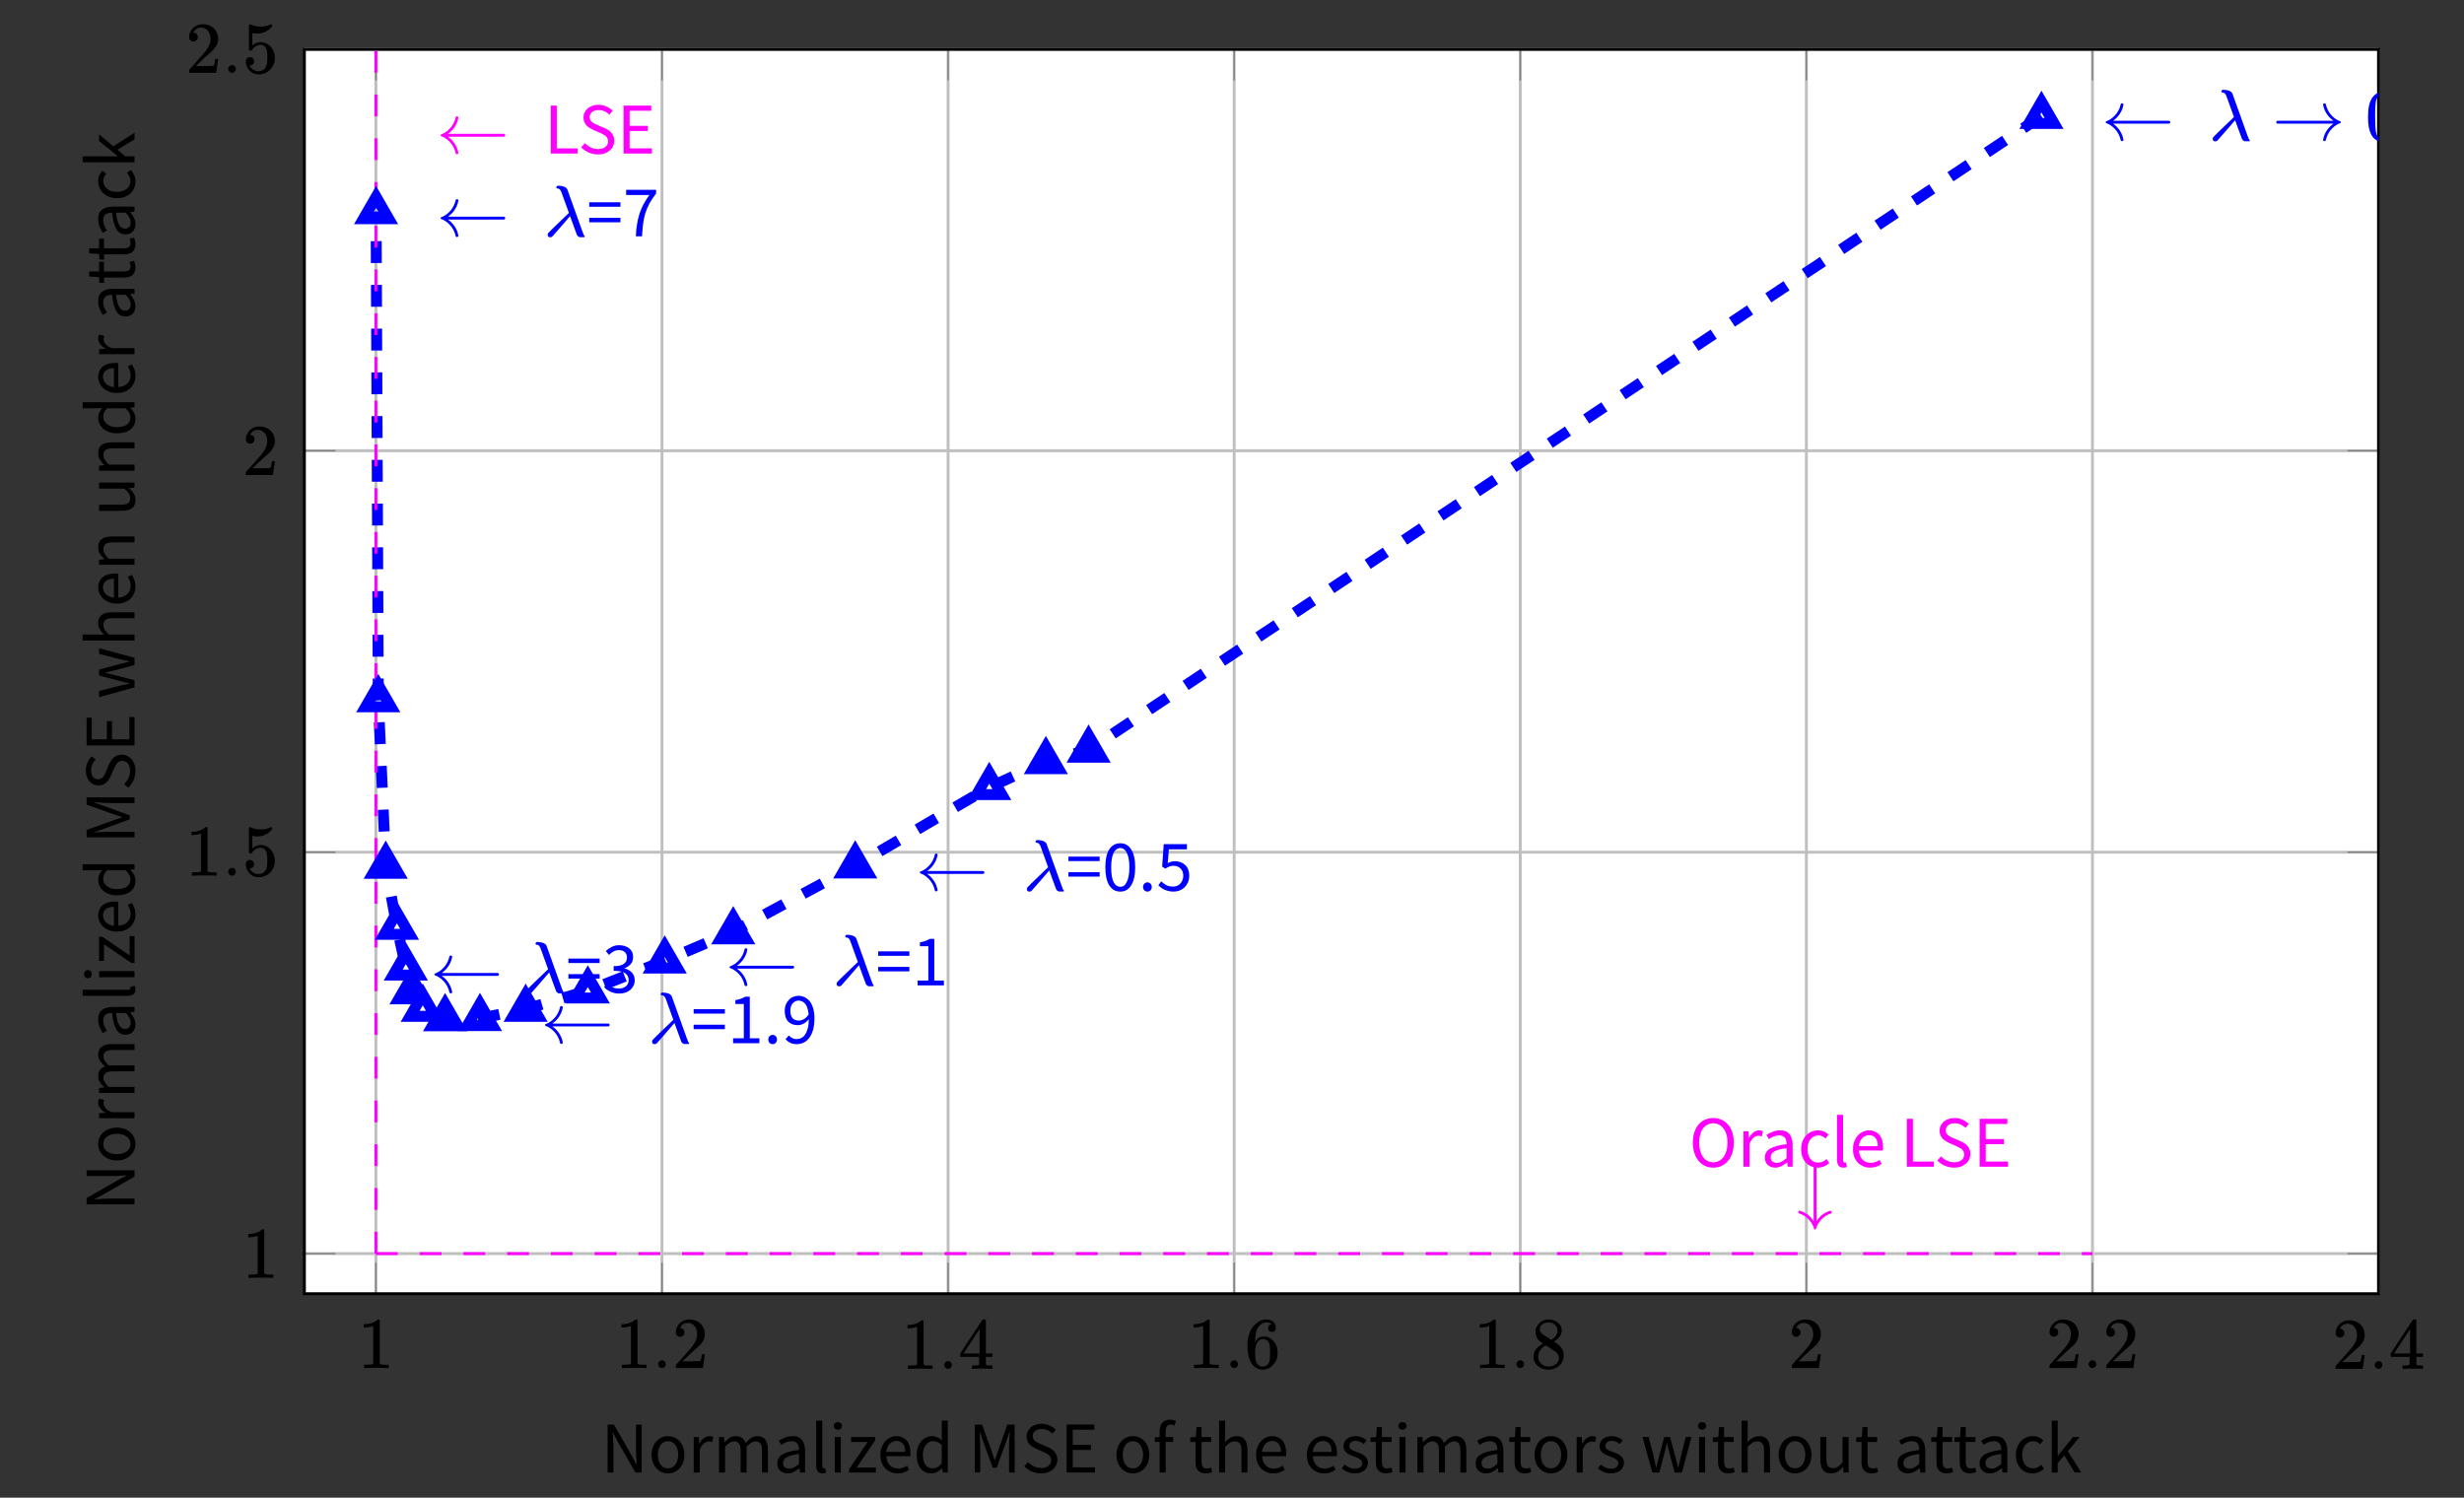 <?xml version="1.0" encoding="UTF-8"?>
<svg xmlns="http://www.w3.org/2000/svg" xmlns:xlink="http://www.w3.org/1999/xlink" width="336.74pt" height="204.69pt" viewBox="0 0 336.74 204.69" version="1.1">
<rect x="0" y="0" width="336.74" height="204.69" fill="#333333" stroke="none"/>
<defs>
<g>
<symbol overflow="visible" id="glyph0-0">
<path style="stroke:none;" d="M 0.5 0 L 2 0 L 2 -5.312 L 0.5 -5.312 Z M 1 -0.5 L 1 -4.812 L 1.5 -4.812 L 1.5 -0.5 Z M 1 -0.5 "/>
</symbol>
<symbol overflow="visible" id="glyph0-1">
<path style="stroke:none;" d="M 4.141 0 L 4.25 0 L 4.25 -0.453 L 3.672 -0.453 C 3.375 -0.453 3.156 -0.469 3.016 -0.609 L 3.016 -6.578 C 2.953 -6.625 2.969 -6.641 2.844 -6.641 C 2.75 -6.641 2.734 -6.641 2.719 -6.609 C 2.672 -6.562 2.5 -6.438 2.406 -6.375 C 2.047 -6.156 1.578 -6.016 1.016 -6 L 0.828 -6 L 0.828 -5.547 L 1.016 -5.547 C 1.391 -5.547 1.75 -5.625 2.047 -5.734 C 2.078 -5.75 2.109 -5.766 2.125 -5.766 L 2.125 -0.609 C 2.047 -0.562 2 -0.5 1.891 -0.484 C 1.781 -0.469 1.422 -0.453 1.141 -0.453 L 0.875 -0.453 L 0.875 0 L 1 0 C 1.172 -0.031 2.25 -0.031 2.562 -0.031 C 2.875 -0.031 3.984 -0.031 4.141 0 Z M 4.141 0 "/>
</symbol>
<symbol overflow="visible" id="glyph0-2">
<path style="stroke:none;" d="M 1.094 -4.281 C 1.469 -4.281 1.688 -4.562 1.688 -4.875 C 1.688 -5.188 1.484 -5.469 1.141 -5.469 C 1.109 -5.469 1.094 -5.469 1.094 -5.484 C 1.094 -5.5 1.141 -5.578 1.172 -5.656 C 1.391 -5.969 1.672 -6.172 2.109 -6.172 C 2.969 -6.172 3.422 -5.469 3.422 -4.625 C 3.422 -4.047 3.203 -3.562 2.75 -2.953 C 2.531 -2.688 2.484 -2.609 1.359 -1.359 C 0.906 -0.859 0.531 -0.422 0.516 -0.422 C 0.5 -0.391 0.5 -0.359 0.5 -0.188 L 0.5 0 L 4.203 0 L 4.203 -0.031 C 4.234 -0.094 4.453 -1.797 4.469 -1.859 L 4.469 -1.891 L 4.078 -1.891 L 4.078 -1.859 C 4 -1.406 3.984 -1.312 3.938 -1.172 C 3.906 -1.078 3.875 -0.984 3.844 -0.969 C 3.781 -0.938 3.188 -0.922 2.172 -0.922 L 1.422 -0.922 L 2 -1.484 C 2.688 -2.141 2.656 -2.109 3 -2.406 C 3.656 -2.969 3.922 -3.234 4.125 -3.547 C 4.359 -3.891 4.469 -4.203 4.469 -4.641 C 4.469 -4.75 4.469 -4.875 4.453 -4.969 C 4.281 -5.938 3.516 -6.641 2.344 -6.641 C 1.328 -6.641 0.5 -5.844 0.5 -4.891 C 0.5 -4.562 0.719 -4.281 1.094 -4.281 Z M 1.094 -4.281 "/>
</symbol>
<symbol overflow="visible" id="glyph0-3">
<path style="stroke:none;" d="M 4.609 0 L 4.688 0 L 4.688 -0.453 L 4.406 -0.453 C 4 -0.469 3.906 -0.484 3.844 -0.531 C 3.781 -0.594 3.781 -0.594 3.781 -1.141 L 3.781 -1.641 L 4.688 -1.641 L 4.688 -2.109 L 3.781 -2.109 L 3.781 -6.688 L 3.719 -6.75 L 3.531 -6.75 C 3.375 -6.75 3.344 -6.75 3.328 -6.734 C 3.312 -6.719 2.734 -5.844 1.781 -4.406 L 0.281 -2.109 L 0.281 -1.641 L 2.859 -1.641 L 2.859 -1.141 C 2.859 -0.812 2.859 -0.625 2.844 -0.609 C 2.828 -0.562 2.781 -0.516 2.734 -0.516 C 2.656 -0.484 2.516 -0.469 2.203 -0.453 L 1.891 -0.453 L 1.891 0 L 1.984 0 C 2.125 -0.031 3.047 -0.031 3.312 -0.031 C 3.578 -0.031 4.469 -0.031 4.609 0 Z M 2.922 -2.109 L 0.734 -2.109 L 2.922 -5.438 Z M 2.922 -2.109 "/>
</symbol>
<symbol overflow="visible" id="glyph0-4">
<path style="stroke:none;" d="M 3.719 -5.984 C 3.438 -5.938 3.25 -5.797 3.25 -5.469 C 3.25 -5.125 3.469 -4.938 3.781 -4.938 C 4.094 -4.938 4.312 -5.141 4.312 -5.484 C 4.312 -6.203 3.781 -6.641 3.016 -6.641 C 2.578 -6.641 2.188 -6.5 1.859 -6.266 C 0.953 -5.672 0.422 -4.578 0.422 -3.125 C 0.422 -2.094 0.609 -1.234 1 -0.609 C 1.281 -0.188 1.719 0.094 2.188 0.188 C 2.281 0.203 2.406 0.219 2.516 0.219 C 2.656 0.219 2.797 0.203 2.922 0.172 C 3.297 0.094 3.578 -0.062 3.875 -0.375 C 4.219 -0.734 4.422 -1.078 4.5 -1.484 C 4.531 -1.641 4.547 -1.734 4.547 -1.906 L 4.547 -2.094 C 4.547 -2.609 4.484 -2.812 4.344 -3.156 C 4.141 -3.562 3.781 -3.953 3.469 -4.125 C 3.203 -4.266 2.984 -4.312 2.656 -4.312 C 2.109 -4.312 1.797 -4.062 1.562 -3.719 C 1.531 -3.672 1.484 -3.594 1.469 -3.594 C 1.469 -3.594 1.469 -3.594 1.469 -3.625 C 1.469 -4.547 1.625 -5.219 1.938 -5.641 C 2.219 -6 2.547 -6.234 3.094 -6.234 C 3.359 -6.219 3.562 -6.156 3.719 -5.984 Z M 3.281 -3.594 C 3.5 -3.297 3.516 -2.875 3.516 -2.25 L 3.516 -1.922 C 3.516 -1.297 3.5 -0.891 3.281 -0.594 C 3.094 -0.344 2.859 -0.203 2.5 -0.203 C 2.031 -0.203 1.719 -0.562 1.594 -0.922 C 1.531 -1.094 1.469 -1.641 1.469 -2.156 C 1.469 -2.859 1.656 -3.422 1.969 -3.734 C 2.125 -3.891 2.328 -3.953 2.562 -3.953 C 2.906 -3.953 3.094 -3.828 3.281 -3.594 Z M 3.281 -3.594 "/>
</symbol>
<symbol overflow="visible" id="glyph0-5">
<path style="stroke:none;" d="M 0.422 -1.547 C 0.422 -1.172 0.516 -0.906 0.672 -0.672 C 1.016 -0.156 1.641 0.219 2.484 0.219 C 3.688 0.219 4.562 -0.672 4.562 -1.734 C 4.562 -2.406 4.203 -2.906 3.812 -3.219 C 3.781 -3.234 3.219 -3.625 3.234 -3.625 C 3.234 -3.625 3.297 -3.656 3.344 -3.703 C 3.859 -4.016 4.156 -4.391 4.25 -4.828 C 4.281 -4.922 4.281 -5.031 4.281 -5.141 C 4.281 -5.219 4.281 -5.312 4.266 -5.375 C 4.109 -6.125 3.375 -6.641 2.469 -6.641 C 1.719 -6.641 1.141 -6.219 0.859 -5.641 C 0.734 -5.422 0.703 -5.266 0.703 -4.922 C 0.703 -4.75 0.703 -4.703 0.719 -4.609 C 0.797 -4.234 0.984 -3.906 1.266 -3.672 C 1.312 -3.625 1.438 -3.531 1.531 -3.469 L 1.719 -3.344 C 1 -2.953 0.422 -2.406 0.422 -1.547 Z M 3.703 -5.109 C 3.703 -4.641 3.453 -4.312 3.156 -4.062 C 3.047 -3.969 2.938 -3.906 2.844 -3.844 L 2.266 -4.234 C 1.953 -4.422 1.672 -4.609 1.641 -4.641 C 1.453 -4.781 1.281 -5.031 1.281 -5.328 C 1.281 -5.562 1.375 -5.734 1.531 -5.875 C 1.734 -6.078 2.016 -6.234 2.406 -6.234 C 2.516 -6.234 2.672 -6.234 2.734 -6.219 C 3.234 -6.125 3.703 -5.719 3.703 -5.109 Z M 1.062 -1.562 C 1.062 -1.719 1.094 -1.891 1.141 -2.047 C 1.281 -2.438 1.578 -2.781 1.969 -3.047 C 2.031 -3.078 2.078 -3.094 2.094 -3.094 C 2.109 -3.094 2.391 -2.906 2.734 -2.688 C 3.453 -2.219 3.453 -2.219 3.562 -2.125 C 3.781 -1.906 3.906 -1.641 3.906 -1.359 C 3.906 -1.172 3.844 -0.984 3.734 -0.812 C 3.516 -0.484 3.047 -0.203 2.5 -0.203 C 1.766 -0.203 1.062 -0.75 1.062 -1.562 Z M 1.062 -1.562 "/>
</symbol>
<symbol overflow="visible" id="glyph0-6">
<path style="stroke:none;" d="M 1.062 -2.141 C 0.734 -2.141 0.5 -1.922 0.5 -1.531 C 0.5 -1.469 0.516 -1.406 0.516 -1.344 C 0.562 -1.016 0.672 -0.703 0.891 -0.453 C 0.953 -0.359 1.125 -0.188 1.219 -0.125 C 1.5 0.094 1.812 0.219 2.281 0.219 C 3.531 0.219 4.469 -0.812 4.469 -2 C 4.469 -3.062 3.844 -3.922 2.953 -4.141 C 2.828 -4.172 2.688 -4.188 2.547 -4.188 C 2.031 -4.188 1.688 -3.984 1.391 -3.734 L 1.391 -5.438 L 1.484 -5.422 C 1.656 -5.391 1.859 -5.359 2.047 -5.359 C 3 -5.359 3.641 -5.797 4.094 -6.328 L 4.094 -6.453 C 4.094 -6.578 4.062 -6.641 4 -6.641 C 3.984 -6.641 3.938 -6.625 3.875 -6.594 C 3.453 -6.422 2.984 -6.312 2.516 -6.312 C 2 -6.312 1.594 -6.422 1.203 -6.578 C 1.109 -6.609 1.031 -6.641 1.016 -6.641 C 1 -6.641 0.984 -6.625 0.984 -6.625 C 0.922 -6.625 0.922 -6.438 0.922 -6.062 C 0.922 -5.766 0.922 -5.375 0.922 -4.828 C 0.922 -3.281 0.922 -3.125 0.953 -3.094 C 0.969 -3.047 1 -3.031 1.141 -3.031 C 1.281 -3.031 1.312 -3.047 1.359 -3.125 C 1.578 -3.516 2 -3.812 2.531 -3.812 C 2.859 -3.812 3.016 -3.672 3.172 -3.484 C 3.375 -3.203 3.438 -2.859 3.438 -2.094 C 3.438 -1.469 3.391 -1.094 3.25 -0.812 C 3.062 -0.453 2.734 -0.219 2.234 -0.219 C 1.641 -0.219 1.234 -0.562 1.047 -0.953 L 1.016 -1 L 1.094 -1 C 1.344 -1 1.641 -1.234 1.641 -1.562 C 1.641 -1.891 1.391 -2.141 1.062 -2.141 Z M 1.062 -2.141 "/>
</symbol>
<symbol overflow="visible" id="glyph0-7">
<path style="stroke:none;" d="M 0.953 -5.828 C 0.531 -5.141 0.391 -4.406 0.391 -3.188 C 0.391 -2.094 0.516 -1.422 0.812 -0.828 C 1.109 -0.234 1.672 0.219 2.5 0.219 C 2.781 0.219 3.062 0.156 3.344 0.016 C 3.703 -0.172 3.953 -0.422 4.156 -0.828 C 4.469 -1.422 4.578 -2.094 4.578 -3.188 C 4.578 -4.219 4.469 -4.891 4.219 -5.469 C 4.094 -5.75 3.953 -5.969 3.766 -6.141 C 3.406 -6.453 2.953 -6.641 2.484 -6.641 C 1.812 -6.641 1.281 -6.312 0.953 -5.828 Z M 3.203 -5.953 C 3.484 -5.656 3.562 -5.328 3.594 -4.25 C 3.594 -4.078 3.609 -3.703 3.609 -3.312 C 3.609 -2.766 3.594 -2.172 3.594 -1.984 C 3.531 -1.062 3.453 -0.75 3.172 -0.453 C 3 -0.266 2.812 -0.156 2.5 -0.156 C 2.172 -0.156 1.969 -0.266 1.797 -0.453 C 1.516 -0.75 1.438 -1.062 1.391 -1.984 C 1.375 -2.172 1.359 -2.766 1.359 -3.312 C 1.359 -3.703 1.375 -4.078 1.375 -4.25 C 1.406 -5.328 1.484 -5.656 1.781 -5.953 C 1.969 -6.156 2.234 -6.266 2.5 -6.266 C 2.797 -6.266 3.016 -6.156 3.203 -5.953 Z M 3.203 -5.953 "/>
</symbol>
<symbol overflow="visible" id="glyph1-0">
<path style="stroke:none;" d=""/>
</symbol>
<symbol overflow="visible" id="glyph1-1">
<path style="stroke:none;" d="M 1.906 -0.531 C 1.906 -0.812 1.672 -1.062 1.391 -1.062 C 1.094 -1.062 0.859 -0.812 0.859 -0.531 C 0.859 -0.234 1.094 0 1.391 0 C 1.672 0 1.906 -0.234 1.906 -0.531 Z M 1.906 -0.531 "/>
</symbol>
<symbol overflow="visible" id="glyph1-2">
<path style="stroke:none;" d="M 9.391 -2.5 C 9.391 -2.609 9.297 -2.688 9.188 -2.688 L 1.562 -2.688 C 1.859 -2.891 2.109 -3.125 2.328 -3.406 C 2.656 -3.828 2.891 -4.312 2.984 -4.844 C 2.984 -4.859 3 -4.875 3 -4.891 C 3 -5 2.906 -5.078 2.797 -5.078 C 2.703 -5.078 2.625 -5.016 2.609 -4.922 C 2.516 -4.453 2.297 -4.016 2.031 -3.656 C 1.672 -3.203 1.219 -2.812 0.656 -2.625 C 0.609 -2.609 0.562 -2.547 0.562 -2.5 C 0.562 -2.438 0.609 -2.375 0.656 -2.359 C 1.219 -2.172 1.672 -1.781 2.031 -1.328 C 2.297 -0.969 2.516 -0.531 2.609 -0.062 C 2.625 0.031 2.703 0.094 2.797 0.094 C 2.906 0.094 3 0.016 3 -0.094 C 3 -0.109 2.984 -0.125 2.984 -0.141 C 2.891 -0.672 2.656 -1.156 2.328 -1.578 C 2.109 -1.859 1.859 -2.094 1.562 -2.297 L 9.188 -2.297 C 9.297 -2.297 9.391 -2.375 9.391 -2.5 Z M 9.391 -2.5 "/>
</symbol>
<symbol overflow="visible" id="glyph1-3">
<path style="stroke:none;" d="M 9.406 -2.5 C 9.406 -2.547 9.359 -2.609 9.312 -2.625 C 8.75 -2.812 8.297 -3.203 7.938 -3.656 C 7.672 -4.016 7.453 -4.453 7.359 -4.922 C 7.344 -5.016 7.266 -5.078 7.172 -5.078 C 7.062 -5.078 6.969 -5 6.969 -4.891 C 6.969 -4.875 6.984 -4.859 6.984 -4.844 C 7.078 -4.312 7.312 -3.828 7.641 -3.406 C 7.859 -3.125 8.109 -2.891 8.406 -2.688 L 0.781 -2.688 C 0.672 -2.688 0.578 -2.609 0.578 -2.5 C 0.578 -2.375 0.672 -2.297 0.781 -2.297 L 8.406 -2.297 C 8.109 -2.094 7.859 -1.859 7.641 -1.578 C 7.312 -1.156 7.078 -0.672 6.984 -0.141 C 6.984 -0.125 6.969 -0.109 6.969 -0.094 C 6.969 0.016 7.062 0.094 7.172 0.094 C 7.266 0.094 7.344 0.031 7.359 -0.062 C 7.453 -0.531 7.672 -0.969 7.938 -1.328 C 8.297 -1.781 8.75 -2.172 9.312 -2.359 C 9.359 -2.375 9.406 -2.438 9.406 -2.5 Z M 9.406 -2.5 "/>
</symbol>
<symbol overflow="visible" id="glyph1-4">
<path style="stroke:none;" d="M 4.781 -0.594 C 4.781 -0.703 4.688 -0.781 4.578 -0.781 C 4.562 -0.781 4.547 -0.781 4.531 -0.781 C 4.031 -0.625 3.578 -0.359 3.203 -0.016 C 3.016 0.188 2.844 0.406 2.688 0.641 L 2.688 -6.812 C 2.688 -6.922 2.609 -7.016 2.5 -7.016 C 2.375 -7.016 2.297 -6.922 2.297 -6.812 L 2.297 0.641 C 2.141 0.406 1.969 0.188 1.781 -0.016 C 1.406 -0.359 0.953 -0.625 0.453 -0.781 C 0.438 -0.781 0.422 -0.781 0.406 -0.781 C 0.297 -0.781 0.203 -0.703 0.203 -0.594 C 0.203 -0.5 0.266 -0.422 0.344 -0.406 C 0.781 -0.266 1.172 -0.031 1.5 0.281 C 1.891 0.672 2.234 1.125 2.359 1.688 C 2.375 1.75 2.438 1.781 2.5 1.781 C 2.547 1.781 2.609 1.75 2.625 1.688 C 2.75 1.125 3.094 0.672 3.484 0.281 C 3.812 -0.031 4.203 -0.266 4.641 -0.406 C 4.719 -0.422 4.781 -0.5 4.781 -0.594 Z M 4.781 -0.594 "/>
</symbol>
<symbol overflow="visible" id="glyph2-0">
<path style="stroke:none;" d="M 0.5 0 L 2 0 L 2 -5.312 L 0.5 -5.312 Z M 1 -0.5 L 1 -4.812 L 1.5 -4.812 L 1.5 -0.5 Z M 1 -0.5 "/>
</symbol>
<symbol overflow="visible" id="glyph2-1">
<path style="stroke:none;" d="M 1.656 -6.719 C 1.656 -6.625 1.719 -6.547 1.828 -6.547 C 2.031 -6.547 2.203 -6.406 2.328 -6.094 C 2.359 -6.016 3.375 -3.234 3.375 -3.203 C 3.375 -3.203 0.656 -0.609 0.547 -0.453 C 0.484 -0.375 0.469 -0.297 0.469 -0.203 C 0.469 0.016 0.609 0.125 0.828 0.125 C 0.969 0.125 1.062 0.062 1.125 0 C 1.156 -0.016 1.703 -0.656 2.359 -1.406 C 3 -2.156 3.531 -2.766 3.531 -2.766 L 3.984 -1.516 C 4.234 -0.828 4.453 -0.234 4.469 -0.203 C 4.531 -0.062 4.672 0.047 4.812 0.109 L 5.484 0.109 C 5.5 0.094 5.547 0.062 5.547 0.016 C 5.547 0 5.531 -0.031 5.5 -0.062 C 5.406 -0.156 5.359 -0.297 5.219 -0.672 C 5.203 -0.719 3.172 -6.375 3.156 -6.422 C 2.984 -6.734 2.609 -6.891 2.016 -6.922 L 1.828 -6.922 C 1.734 -6.875 1.656 -6.812 1.656 -6.719 Z M 1.656 -6.719 "/>
</symbol>
<symbol overflow="visible" id="glyph3-0">
<path style="stroke:none;" d="M 0.891 0 L 0.891 -6.578 L 5.625 -6.578 L 5.625 0 Z M 1.969 -0.578 L 4.531 -0.578 L 3.797 -1.891 L 3.281 -2.922 L 3.234 -2.922 L 2.703 -1.891 Z M 3.234 -3.859 L 3.281 -3.859 L 3.766 -4.797 L 4.422 -5.984 L 2.078 -5.984 L 2.734 -4.797 Z M 1.531 -1.094 L 2.797 -3.391 L 1.531 -5.703 Z M 4.969 -1.094 L 4.969 -5.703 L 3.703 -3.391 Z M 4.969 -1.094 "/>
</symbol>
<symbol overflow="visible" id="glyph3-1">
<path style="stroke:none;" d="M 0.344 -4.047 L 0.344 -4.656 L 4.609 -4.656 L 4.609 -4.047 Z M 0.344 -1.922 L 0.344 -2.531 L 4.609 -2.531 L 4.609 -1.922 Z M 0.344 -1.922 "/>
</symbol>
<symbol overflow="visible" id="glyph3-2">
<path style="stroke:none;" d="M 2.484 0.125 C 1.836 0.125 1.332 -0.16 0.969 -0.734 C 0.613 -1.305 0.438 -2.129 0.438 -3.203 C 0.438 -4.273 0.613 -5.086 0.969 -5.641 C 1.332 -6.203 1.836 -6.484 2.484 -6.484 C 3.117 -6.484 3.613 -6.203 3.969 -5.641 C 4.332 -5.086 4.516 -4.273 4.516 -3.203 C 4.516 -2.129 4.332 -1.305 3.969 -0.734 C 3.613 -0.16 3.117 0.125 2.484 0.125 Z M 2.484 -0.531 C 2.672 -0.531 2.836 -0.582 2.984 -0.688 C 3.129 -0.789 3.254 -0.953 3.359 -1.172 C 3.473 -1.391 3.562 -1.664 3.625 -2 C 3.688 -2.332 3.719 -2.734 3.719 -3.203 C 3.719 -3.66 3.688 -4.055 3.625 -4.391 C 3.562 -4.723 3.473 -4.992 3.359 -5.203 C 3.254 -5.41 3.129 -5.566 2.984 -5.672 C 2.836 -5.773 2.672 -5.828 2.484 -5.828 C 2.297 -5.828 2.125 -5.773 1.969 -5.672 C 1.82 -5.566 1.691 -5.41 1.578 -5.203 C 1.473 -4.992 1.391 -4.723 1.328 -4.391 C 1.266 -4.055 1.234 -3.66 1.234 -3.203 C 1.234 -2.266 1.348 -1.582 1.578 -1.156 C 1.805 -0.738 2.109 -0.531 2.484 -0.531 Z M 2.484 -0.531 "/>
</symbol>
<symbol overflow="visible" id="glyph3-3">
<path style="stroke:none;" d="M 1.25 0.125 C 1.082 0.125 0.938 0.066 0.812 -0.047 C 0.695 -0.172 0.641 -0.32 0.641 -0.5 C 0.641 -0.688 0.695 -0.836 0.812 -0.953 C 0.938 -1.078 1.082 -1.141 1.25 -1.141 C 1.406 -1.141 1.539 -1.078 1.656 -0.953 C 1.77 -0.836 1.828 -0.688 1.828 -0.5 C 1.828 -0.32 1.77 -0.172 1.656 -0.047 C 1.539 0.066 1.406 0.125 1.25 0.125 Z M 1.25 0.125 "/>
</symbol>
<symbol overflow="visible" id="glyph3-4">
<path style="stroke:none;" d="M 2.328 0.125 C 2.078 0.125 1.848 0.098 1.641 0.047 C 1.43 -0.004 1.238 -0.066 1.062 -0.141 C 0.895 -0.223 0.742 -0.316 0.609 -0.422 C 0.473 -0.523 0.352 -0.633 0.25 -0.75 L 0.641 -1.281 C 0.828 -1.094 1.047 -0.926 1.297 -0.781 C 1.555 -0.633 1.875 -0.562 2.25 -0.562 C 2.445 -0.562 2.629 -0.594 2.797 -0.656 C 2.961 -0.727 3.109 -0.828 3.234 -0.953 C 3.359 -1.078 3.457 -1.227 3.531 -1.406 C 3.613 -1.594 3.656 -1.797 3.656 -2.016 C 3.656 -2.453 3.531 -2.789 3.281 -3.031 C 3.031 -3.281 2.703 -3.406 2.297 -3.406 C 2.078 -3.406 1.891 -3.367 1.734 -3.297 C 1.578 -3.234 1.398 -3.141 1.203 -3.016 L 0.766 -3.297 L 0.984 -6.359 L 4.156 -6.359 L 4.156 -5.656 L 1.688 -5.656 L 1.531 -3.766 C 1.676 -3.848 1.828 -3.91 1.984 -3.953 C 2.141 -4.004 2.312 -4.031 2.5 -4.031 C 2.77 -4.031 3.023 -3.988 3.266 -3.906 C 3.504 -3.82 3.711 -3.695 3.891 -3.531 C 4.078 -3.375 4.219 -3.172 4.312 -2.922 C 4.414 -2.672 4.469 -2.375 4.469 -2.031 C 4.469 -1.688 4.406 -1.379 4.281 -1.109 C 4.164 -0.848 4.008 -0.625 3.812 -0.438 C 3.613 -0.258 3.383 -0.117 3.125 -0.016 C 2.875 0.078 2.609 0.125 2.328 0.125 Z M 2.328 0.125 "/>
</symbol>
<symbol overflow="visible" id="glyph3-5">
<path style="stroke:none;" d="M 0.781 0 L 0.781 -0.672 L 2.25 -0.672 L 2.25 -5.359 L 1.094 -5.359 L 1.094 -5.891 C 1.383 -5.941 1.633 -6.004 1.844 -6.078 C 2.062 -6.16 2.258 -6.254 2.438 -6.359 L 3.062 -6.359 L 3.062 -0.672 L 4.375 -0.672 L 4.375 0 Z M 0.781 0 "/>
</symbol>
<symbol overflow="visible" id="glyph3-6">
<path style="stroke:none;" d="M 2.344 -3.094 C 2.551 -3.094 2.773 -3.156 3.016 -3.281 C 3.254 -3.414 3.473 -3.633 3.672 -3.938 C 3.617 -4.562 3.473 -5.031 3.234 -5.344 C 2.992 -5.664 2.672 -5.828 2.266 -5.828 C 2.117 -5.828 1.977 -5.789 1.844 -5.719 C 1.707 -5.656 1.586 -5.562 1.484 -5.438 C 1.379 -5.32 1.301 -5.176 1.25 -5 C 1.195 -4.832 1.172 -4.645 1.172 -4.438 C 1.172 -4.02 1.266 -3.691 1.453 -3.453 C 1.648 -3.211 1.945 -3.094 2.344 -3.094 Z M 2.047 0.125 C 1.703 0.125 1.398 0.062 1.141 -0.062 C 0.891 -0.195 0.68 -0.359 0.516 -0.547 L 0.969 -1.062 C 1.102 -0.914 1.258 -0.797 1.438 -0.703 C 1.625 -0.609 1.816 -0.562 2.016 -0.562 C 2.242 -0.562 2.457 -0.609 2.656 -0.703 C 2.852 -0.797 3.023 -0.945 3.172 -1.156 C 3.328 -1.375 3.453 -1.656 3.547 -2 C 3.641 -2.344 3.691 -2.773 3.703 -3.297 C 3.504 -3.035 3.27 -2.832 3 -2.688 C 2.738 -2.539 2.473 -2.469 2.203 -2.469 C 1.648 -2.469 1.211 -2.629 0.891 -2.953 C 0.566 -3.285 0.406 -3.781 0.406 -4.438 C 0.406 -4.738 0.453 -5.016 0.547 -5.266 C 0.648 -5.516 0.785 -5.727 0.953 -5.906 C 1.117 -6.094 1.316 -6.234 1.547 -6.328 C 1.773 -6.43 2.016 -6.484 2.266 -6.484 C 2.578 -6.484 2.867 -6.414 3.141 -6.281 C 3.41 -6.156 3.645 -5.961 3.844 -5.703 C 4.039 -5.453 4.191 -5.133 4.297 -4.75 C 4.41 -4.375 4.469 -3.93 4.469 -3.422 C 4.469 -2.785 4.398 -2.238 4.266 -1.781 C 4.129 -1.332 3.945 -0.969 3.719 -0.688 C 3.5 -0.406 3.242 -0.195 2.953 -0.062 C 2.66 0.062 2.359 0.125 2.047 0.125 Z M 2.047 0.125 "/>
</symbol>
<symbol overflow="visible" id="glyph3-7">
<path style="stroke:none;" d="M 2.359 0.125 C 2.098 0.125 1.863 0.098 1.656 0.047 C 1.445 -0.004 1.254 -0.07 1.078 -0.156 C 0.91 -0.238 0.758 -0.332 0.625 -0.438 C 0.488 -0.539 0.367 -0.656 0.266 -0.781 L 0.672 -1.312 C 0.867 -1.113 1.094 -0.938 1.344 -0.781 C 1.602 -0.633 1.922 -0.562 2.297 -0.562 C 2.68 -0.562 3 -0.664 3.25 -0.875 C 3.5 -1.082 3.625 -1.363 3.625 -1.719 C 3.625 -1.906 3.586 -2.078 3.516 -2.234 C 3.441 -2.391 3.328 -2.523 3.172 -2.641 C 3.016 -2.754 2.805 -2.836 2.547 -2.891 C 2.285 -2.953 1.961 -2.984 1.578 -2.984 L 1.578 -3.625 C 1.922 -3.625 2.207 -3.648 2.438 -3.703 C 2.664 -3.766 2.848 -3.848 2.984 -3.953 C 3.129 -4.055 3.234 -4.18 3.297 -4.328 C 3.359 -4.484 3.391 -4.645 3.391 -4.812 C 3.391 -5.125 3.289 -5.367 3.094 -5.547 C 2.895 -5.723 2.629 -5.812 2.297 -5.812 C 2.023 -5.812 1.773 -5.75 1.547 -5.625 C 1.328 -5.508 1.125 -5.352 0.938 -5.156 L 0.5 -5.688 C 0.75 -5.914 1.02 -6.102 1.312 -6.25 C 1.602 -6.406 1.941 -6.484 2.328 -6.484 C 2.598 -6.484 2.848 -6.445 3.078 -6.375 C 3.316 -6.301 3.52 -6.195 3.688 -6.062 C 3.863 -5.926 4 -5.754 4.094 -5.547 C 4.188 -5.348 4.234 -5.117 4.234 -4.859 C 4.234 -4.473 4.125 -4.156 3.906 -3.906 C 3.695 -3.664 3.422 -3.477 3.078 -3.344 L 3.078 -3.312 C 3.266 -3.258 3.441 -3.188 3.609 -3.094 C 3.773 -3.008 3.922 -2.898 4.047 -2.766 C 4.172 -2.629 4.27 -2.473 4.344 -2.297 C 4.414 -2.117 4.453 -1.914 4.453 -1.688 C 4.453 -1.414 4.395 -1.164 4.281 -0.938 C 4.164 -0.707 4.016 -0.516 3.828 -0.359 C 3.641 -0.203 3.422 -0.082 3.172 0 C 2.922 0.082 2.648 0.125 2.359 0.125 Z M 2.359 0.125 "/>
</symbol>
<symbol overflow="visible" id="glyph3-8">
<path style="stroke:none;" d="M 1.766 0 C 1.785 -0.594 1.836 -1.141 1.922 -1.641 C 2.004 -2.141 2.113 -2.613 2.25 -3.062 C 2.395 -3.508 2.578 -3.941 2.797 -4.359 C 3.023 -4.785 3.297 -5.219 3.609 -5.656 L 0.438 -5.656 L 0.438 -6.359 L 4.531 -6.359 L 4.531 -5.859 C 4.156 -5.379 3.848 -4.914 3.609 -4.469 C 3.379 -4.031 3.191 -3.582 3.047 -3.125 C 2.91 -2.676 2.812 -2.195 2.75 -1.688 C 2.688 -1.176 2.641 -0.613 2.609 0 Z M 1.766 0 "/>
</symbol>
<symbol overflow="visible" id="glyph3-9">
<path style="stroke:none;" d="M 0.891 0 L 0.891 -6.547 L 1.719 -6.547 L 1.719 -0.703 L 4.578 -0.703 L 4.578 0 Z M 0.891 0 "/>
</symbol>
<symbol overflow="visible" id="glyph3-10">
<path style="stroke:none;" d="M 2.719 0.125 C 2.258 0.125 1.832 0.035 1.438 -0.141 C 1.039 -0.316 0.703 -0.551 0.422 -0.844 L 0.922 -1.422 C 1.148 -1.18 1.422 -0.984 1.734 -0.828 C 2.055 -0.68 2.383 -0.609 2.719 -0.609 C 3.156 -0.609 3.492 -0.707 3.734 -0.906 C 3.973 -1.102 4.094 -1.359 4.094 -1.672 C 4.094 -1.836 4.062 -1.977 4 -2.094 C 3.945 -2.207 3.867 -2.305 3.766 -2.391 C 3.672 -2.473 3.555 -2.547 3.422 -2.609 C 3.297 -2.68 3.156 -2.754 3 -2.828 L 2.062 -3.234 C 1.906 -3.305 1.75 -3.391 1.594 -3.484 C 1.438 -3.578 1.297 -3.688 1.172 -3.812 C 1.047 -3.945 0.941 -4.102 0.859 -4.281 C 0.773 -4.469 0.734 -4.68 0.734 -4.922 C 0.734 -5.172 0.785 -5.398 0.891 -5.609 C 0.992 -5.828 1.133 -6.016 1.312 -6.172 C 1.5 -6.328 1.719 -6.445 1.969 -6.531 C 2.219 -6.613 2.492 -6.656 2.797 -6.656 C 3.18 -6.656 3.539 -6.578 3.875 -6.422 C 4.207 -6.273 4.488 -6.086 4.719 -5.859 L 4.281 -5.312 C 4.082 -5.508 3.859 -5.66 3.609 -5.766 C 3.367 -5.879 3.098 -5.938 2.797 -5.938 C 2.43 -5.938 2.133 -5.848 1.906 -5.672 C 1.688 -5.504 1.578 -5.27 1.578 -4.969 C 1.578 -4.812 1.609 -4.676 1.672 -4.562 C 1.734 -4.457 1.816 -4.363 1.922 -4.281 C 2.023 -4.195 2.141 -4.125 2.266 -4.062 C 2.398 -4 2.531 -3.941 2.656 -3.891 L 3.594 -3.484 C 3.781 -3.41 3.953 -3.32 4.109 -3.219 C 4.273 -3.113 4.414 -2.992 4.531 -2.859 C 4.656 -2.723 4.754 -2.562 4.828 -2.375 C 4.898 -2.195 4.938 -1.988 4.938 -1.75 C 4.938 -1.488 4.883 -1.242 4.781 -1.016 C 4.676 -0.785 4.523 -0.586 4.328 -0.422 C 4.141 -0.254 3.91 -0.117 3.641 -0.016 C 3.367 0.078 3.062 0.125 2.719 0.125 Z M 2.719 0.125 "/>
</symbol>
<symbol overflow="visible" id="glyph3-11">
<path style="stroke:none;" d="M 0.891 0 L 0.891 -6.547 L 4.672 -6.547 L 4.672 -5.844 L 1.719 -5.844 L 1.719 -3.781 L 4.203 -3.781 L 4.203 -3.078 L 1.719 -3.078 L 1.719 -0.703 L 4.766 -0.703 L 4.766 0 Z M 0.891 0 "/>
</symbol>
<symbol overflow="visible" id="glyph3-12">
<path style="stroke:none;" d="M 3.312 0.125 C 2.895 0.125 2.516 0.047 2.172 -0.109 C 1.836 -0.273 1.547 -0.504 1.297 -0.797 C 1.047 -1.098 0.852 -1.457 0.719 -1.875 C 0.582 -2.301 0.516 -2.773 0.516 -3.297 C 0.516 -3.828 0.582 -4.297 0.719 -4.703 C 0.852 -5.117 1.047 -5.473 1.297 -5.766 C 1.547 -6.055 1.836 -6.273 2.172 -6.422 C 2.516 -6.578 2.895 -6.656 3.312 -6.656 C 3.719 -6.656 4.094 -6.578 4.438 -6.422 C 4.781 -6.266 5.078 -6.039 5.328 -5.75 C 5.578 -5.469 5.77 -5.117 5.906 -4.703 C 6.039 -4.285 6.109 -3.816 6.109 -3.297 C 6.109 -2.773 6.039 -2.301 5.906 -1.875 C 5.77 -1.457 5.578 -1.098 5.328 -0.797 C 5.078 -0.504 4.781 -0.273 4.438 -0.109 C 4.094 0.047 3.719 0.125 3.312 0.125 Z M 3.312 -0.609 C 3.602 -0.609 3.863 -0.672 4.094 -0.797 C 4.332 -0.922 4.535 -1.098 4.703 -1.328 C 4.879 -1.566 5.016 -1.852 5.109 -2.188 C 5.203 -2.52 5.25 -2.891 5.25 -3.297 C 5.25 -3.703 5.203 -4.066 5.109 -4.391 C 5.016 -4.723 4.879 -5 4.703 -5.219 C 4.535 -5.445 4.332 -5.625 4.094 -5.75 C 3.863 -5.875 3.602 -5.938 3.312 -5.938 C 3.02 -5.938 2.754 -5.875 2.516 -5.75 C 2.273 -5.625 2.07 -5.445 1.906 -5.219 C 1.738 -5 1.609 -4.723 1.516 -4.391 C 1.422 -4.066 1.375 -3.703 1.375 -3.297 C 1.375 -2.891 1.422 -2.52 1.516 -2.188 C 1.609 -1.852 1.738 -1.566 1.906 -1.328 C 2.07 -1.098 2.273 -0.922 2.516 -0.797 C 2.754 -0.672 3.02 -0.609 3.312 -0.609 Z M 3.312 -0.609 "/>
</symbol>
<symbol overflow="visible" id="glyph3-13">
<path style="stroke:none;" d="M 0.812 0 L 0.812 -4.844 L 1.5 -4.844 L 1.562 -3.969 L 1.594 -3.969 C 1.758 -4.27 1.957 -4.508 2.188 -4.688 C 2.426 -4.875 2.688 -4.969 2.969 -4.969 C 3.164 -4.969 3.336 -4.93 3.484 -4.859 L 3.328 -4.141 C 3.242 -4.172 3.172 -4.191 3.109 -4.203 C 3.047 -4.223 2.961 -4.234 2.859 -4.234 C 2.648 -4.234 2.438 -4.148 2.219 -3.984 C 2 -3.816 1.805 -3.523 1.641 -3.109 L 1.641 0 Z M 0.812 0 "/>
</symbol>
<symbol overflow="visible" id="glyph3-14">
<path style="stroke:none;" d="M 1.938 0.125 C 1.531 0.125 1.191 0.004 0.922 -0.234 C 0.648 -0.473 0.516 -0.812 0.516 -1.25 C 0.516 -1.781 0.75 -2.188 1.219 -2.469 C 1.695 -2.758 2.453 -2.961 3.484 -3.078 C 3.484 -3.223 3.469 -3.367 3.438 -3.516 C 3.414 -3.66 3.367 -3.789 3.297 -3.906 C 3.223 -4.02 3.117 -4.109 2.984 -4.172 C 2.859 -4.242 2.695 -4.281 2.5 -4.281 C 2.219 -4.281 1.953 -4.227 1.703 -4.125 C 1.453 -4.02 1.234 -3.898 1.047 -3.766 L 0.734 -4.344 C 0.953 -4.488 1.223 -4.629 1.547 -4.766 C 1.879 -4.898 2.238 -4.969 2.625 -4.969 C 3.219 -4.969 3.645 -4.785 3.906 -4.422 C 4.176 -4.055 4.312 -3.57 4.312 -2.969 L 4.312 0 L 3.641 0 L 3.562 -0.578 L 3.531 -0.578 C 3.301 -0.391 3.051 -0.223 2.781 -0.078 C 2.52 0.055 2.238 0.125 1.938 0.125 Z M 2.172 -0.531 C 2.398 -0.531 2.617 -0.586 2.828 -0.703 C 3.035 -0.816 3.254 -0.977 3.484 -1.188 L 3.484 -2.531 C 3.078 -2.477 2.734 -2.414 2.453 -2.344 C 2.18 -2.27 1.961 -2.18 1.797 -2.078 C 1.629 -1.984 1.504 -1.867 1.422 -1.734 C 1.348 -1.609 1.312 -1.469 1.312 -1.312 C 1.312 -1.031 1.395 -0.828 1.562 -0.703 C 1.727 -0.586 1.93 -0.531 2.172 -0.531 Z M 2.172 -0.531 "/>
</symbol>
<symbol overflow="visible" id="glyph3-15">
<path style="stroke:none;" d="M 2.734 0.125 C 2.41 0.125 2.109 0.066 1.828 -0.047 C 1.555 -0.16 1.316 -0.328 1.109 -0.547 C 0.91 -0.766 0.75 -1.031 0.625 -1.344 C 0.508 -1.656 0.453 -2.008 0.453 -2.406 C 0.453 -2.812 0.516 -3.172 0.641 -3.484 C 0.773 -3.805 0.945 -4.078 1.156 -4.297 C 1.363 -4.516 1.609 -4.68 1.891 -4.797 C 2.18 -4.91 2.484 -4.969 2.797 -4.969 C 3.109 -4.969 3.379 -4.91 3.609 -4.797 C 3.836 -4.68 4.035 -4.547 4.203 -4.391 L 3.781 -3.859 C 3.645 -3.984 3.5 -4.082 3.344 -4.156 C 3.188 -4.238 3.016 -4.281 2.828 -4.281 C 2.609 -4.281 2.406 -4.234 2.219 -4.141 C 2.031 -4.055 1.867 -3.93 1.734 -3.766 C 1.598 -3.598 1.492 -3.398 1.422 -3.172 C 1.348 -2.941 1.312 -2.688 1.312 -2.406 C 1.312 -2.133 1.348 -1.883 1.422 -1.656 C 1.492 -1.426 1.594 -1.227 1.719 -1.062 C 1.844 -0.906 2 -0.781 2.188 -0.688 C 2.375 -0.602 2.578 -0.562 2.797 -0.562 C 3.023 -0.562 3.234 -0.609 3.422 -0.703 C 3.609 -0.797 3.781 -0.91 3.938 -1.047 L 4.297 -0.5 C 4.078 -0.301 3.832 -0.145 3.562 -0.031 C 3.301 0.07 3.023 0.125 2.734 0.125 Z M 2.734 0.125 "/>
</symbol>
<symbol overflow="visible" id="glyph3-16">
<path style="stroke:none;" d="M 1.688 0.125 C 1.375 0.125 1.148 0.031 1.016 -0.156 C 0.879 -0.344 0.812 -0.617 0.812 -0.984 L 0.812 -7.094 L 1.641 -7.094 L 1.641 -0.922 C 1.641 -0.785 1.66 -0.691 1.703 -0.641 C 1.754 -0.586 1.805 -0.562 1.859 -0.562 C 1.891 -0.562 1.914 -0.562 1.938 -0.562 C 1.957 -0.562 1.992 -0.566 2.047 -0.578 L 2.156 0.047 C 2.102 0.066 2.039 0.082 1.969 0.094 C 1.895 0.113 1.801 0.125 1.688 0.125 Z M 1.688 0.125 "/>
</symbol>
<symbol overflow="visible" id="glyph3-17">
<path style="stroke:none;" d="M 2.781 0.125 C 2.457 0.125 2.156 0.066 1.875 -0.047 C 1.594 -0.172 1.344 -0.336 1.125 -0.547 C 0.914 -0.766 0.75 -1.031 0.625 -1.344 C 0.508 -1.656 0.453 -2.008 0.453 -2.406 C 0.453 -2.812 0.516 -3.172 0.641 -3.484 C 0.766 -3.797 0.926 -4.062 1.125 -4.281 C 1.332 -4.5 1.566 -4.664 1.828 -4.781 C 2.086 -4.906 2.352 -4.969 2.625 -4.969 C 2.938 -4.969 3.211 -4.91 3.453 -4.797 C 3.691 -4.691 3.895 -4.539 4.062 -4.344 C 4.227 -4.145 4.352 -3.906 4.438 -3.625 C 4.52 -3.344 4.562 -3.031 4.562 -2.688 C 4.562 -2.602 4.562 -2.52 4.562 -2.438 C 4.562 -2.352 4.551 -2.281 4.531 -2.219 L 1.266 -2.219 C 1.297 -1.707 1.457 -1.297 1.75 -0.984 C 2.039 -0.68 2.414 -0.531 2.875 -0.531 C 3.113 -0.531 3.328 -0.566 3.516 -0.641 C 3.711 -0.711 3.906 -0.805 4.094 -0.922 L 4.375 -0.375 C 4.164 -0.238 3.93 -0.117 3.672 -0.016 C 3.41 0.078 3.113 0.125 2.781 0.125 Z M 1.25 -2.812 L 3.844 -2.812 C 3.844 -3.301 3.738 -3.672 3.531 -3.922 C 3.32 -4.18 3.031 -4.312 2.656 -4.312 C 2.477 -4.312 2.312 -4.273 2.156 -4.203 C 2 -4.141 1.859 -4.047 1.734 -3.922 C 1.609 -3.797 1.504 -3.641 1.422 -3.453 C 1.336 -3.266 1.281 -3.051 1.25 -2.812 Z M 1.25 -2.812 "/>
</symbol>
<symbol overflow="visible" id="glyph3-18">
<path style="stroke:none;" d="M 0.891 0 L 0.891 -6.547 L 1.75 -6.547 L 4.109 -2.438 L 4.828 -1.078 L 4.859 -1.078 C 4.836 -1.41 4.816 -1.754 4.797 -2.109 C 4.773 -2.461 4.766 -2.812 4.766 -3.156 L 4.766 -6.547 L 5.547 -6.547 L 5.547 0 L 4.688 0 L 2.328 -4.109 L 1.609 -5.469 L 1.578 -5.469 C 1.598 -5.133 1.617 -4.797 1.641 -4.453 C 1.672 -4.109 1.688 -3.766 1.688 -3.422 L 1.688 0 Z M 0.891 0 "/>
</symbol>
<symbol overflow="visible" id="glyph3-19">
<path style="stroke:none;" d="M 2.703 0.125 C 2.398 0.125 2.113 0.066 1.844 -0.047 C 1.582 -0.16 1.348 -0.328 1.141 -0.547 C 0.93 -0.766 0.766 -1.031 0.641 -1.344 C 0.516 -1.656 0.453 -2.008 0.453 -2.406 C 0.453 -2.812 0.516 -3.172 0.641 -3.484 C 0.766 -3.805 0.93 -4.078 1.141 -4.297 C 1.348 -4.516 1.582 -4.68 1.844 -4.797 C 2.113 -4.91 2.398 -4.969 2.703 -4.969 C 3.004 -4.969 3.285 -4.91 3.547 -4.797 C 3.816 -4.68 4.055 -4.516 4.266 -4.297 C 4.473 -4.078 4.633 -3.805 4.75 -3.484 C 4.875 -3.172 4.938 -2.812 4.938 -2.406 C 4.938 -2.008 4.875 -1.656 4.75 -1.344 C 4.633 -1.031 4.473 -0.766 4.266 -0.547 C 4.055 -0.328 3.816 -0.16 3.547 -0.047 C 3.285 0.066 3.004 0.125 2.703 0.125 Z M 2.703 -0.562 C 2.91 -0.562 3.098 -0.602 3.266 -0.688 C 3.441 -0.781 3.586 -0.906 3.703 -1.062 C 3.828 -1.227 3.922 -1.426 3.984 -1.656 C 4.055 -1.883 4.094 -2.133 4.094 -2.406 C 4.094 -2.688 4.055 -2.941 3.984 -3.172 C 3.922 -3.398 3.828 -3.598 3.703 -3.766 C 3.586 -3.93 3.441 -4.055 3.266 -4.141 C 3.098 -4.234 2.91 -4.281 2.703 -4.281 C 2.492 -4.281 2.301 -4.234 2.125 -4.141 C 1.957 -4.055 1.812 -3.93 1.688 -3.766 C 1.562 -3.598 1.469 -3.398 1.406 -3.172 C 1.344 -2.941 1.312 -2.688 1.312 -2.406 C 1.312 -2.133 1.344 -1.883 1.406 -1.656 C 1.469 -1.426 1.562 -1.227 1.688 -1.062 C 1.812 -0.906 1.957 -0.781 2.125 -0.688 C 2.301 -0.602 2.492 -0.562 2.703 -0.562 Z M 2.703 -0.562 "/>
</symbol>
<symbol overflow="visible" id="glyph3-20">
<path style="stroke:none;" d="M 0.812 0 L 0.812 -4.844 L 1.5 -4.844 L 1.562 -4.141 L 1.594 -4.141 C 1.801 -4.379 2.031 -4.578 2.281 -4.734 C 2.531 -4.891 2.801 -4.969 3.094 -4.969 C 3.469 -4.969 3.758 -4.883 3.969 -4.719 C 4.176 -4.551 4.332 -4.32 4.438 -4.031 C 4.688 -4.312 4.938 -4.535 5.188 -4.703 C 5.445 -4.879 5.727 -4.969 6.031 -4.969 C 6.531 -4.969 6.898 -4.805 7.141 -4.484 C 7.379 -4.16 7.5 -3.691 7.5 -3.078 L 7.5 0 L 6.688 0 L 6.688 -2.953 C 6.688 -3.422 6.613 -3.754 6.469 -3.953 C 6.32 -4.148 6.098 -4.25 5.797 -4.25 C 5.43 -4.25 5.023 -4.004 4.578 -3.516 L 4.578 0 L 3.766 0 L 3.766 -2.953 C 3.766 -3.422 3.688 -3.754 3.531 -3.953 C 3.383 -4.148 3.156 -4.25 2.844 -4.25 C 2.477 -4.25 2.078 -4.004 1.641 -3.516 L 1.641 0 Z M 0.812 0 "/>
</symbol>
<symbol overflow="visible" id="glyph3-21">
<path style="stroke:none;" d="M 0.812 0 L 0.812 -4.844 L 1.641 -4.844 L 1.641 0 Z M 1.234 -5.844 C 1.078 -5.844 0.941 -5.891 0.828 -5.984 C 0.723 -6.086 0.672 -6.219 0.672 -6.375 C 0.672 -6.531 0.723 -6.656 0.828 -6.75 C 0.941 -6.844 1.078 -6.891 1.234 -6.891 C 1.391 -6.891 1.52 -6.844 1.625 -6.75 C 1.738 -6.656 1.797 -6.531 1.797 -6.375 C 1.797 -6.219 1.738 -6.086 1.625 -5.984 C 1.52 -5.891 1.391 -5.844 1.234 -5.844 Z M 1.234 -5.844 "/>
</symbol>
<symbol overflow="visible" id="glyph3-22">
<path style="stroke:none;" d="M 0.312 0 L 0.312 -0.438 L 2.859 -4.172 L 0.594 -4.172 L 0.594 -4.844 L 3.891 -4.844 L 3.891 -4.406 L 1.344 -0.672 L 3.984 -0.672 L 3.984 0 Z M 0.312 0 "/>
</symbol>
<symbol overflow="visible" id="glyph3-23">
<path style="stroke:none;" d="M 2.469 0.125 C 1.863 0.125 1.379 -0.094 1.016 -0.531 C 0.648 -0.977 0.469 -1.602 0.469 -2.406 C 0.469 -2.801 0.523 -3.156 0.641 -3.469 C 0.754 -3.789 0.906 -4.062 1.094 -4.281 C 1.289 -4.5 1.516 -4.664 1.766 -4.781 C 2.023 -4.906 2.297 -4.969 2.578 -4.969 C 2.848 -4.969 3.086 -4.914 3.297 -4.812 C 3.504 -4.719 3.711 -4.582 3.922 -4.406 L 3.891 -5.234 L 3.891 -7.094 L 4.719 -7.094 L 4.719 0 L 4.031 0 L 3.969 -0.562 L 3.938 -0.562 C 3.75 -0.383 3.531 -0.223 3.281 -0.078 C 3.031 0.055 2.758 0.125 2.469 0.125 Z M 2.656 -0.562 C 2.875 -0.562 3.082 -0.613 3.281 -0.719 C 3.488 -0.832 3.691 -1.004 3.891 -1.234 L 3.891 -3.766 C 3.68 -3.953 3.484 -4.082 3.297 -4.156 C 3.109 -4.238 2.914 -4.281 2.719 -4.281 C 2.52 -4.281 2.332 -4.234 2.156 -4.141 C 1.988 -4.047 1.844 -3.914 1.719 -3.75 C 1.594 -3.594 1.492 -3.398 1.422 -3.172 C 1.348 -2.953 1.312 -2.703 1.312 -2.422 C 1.312 -1.836 1.426 -1.379 1.656 -1.047 C 1.895 -0.723 2.227 -0.562 2.656 -0.562 Z M 2.656 -0.562 "/>
</symbol>
<symbol overflow="visible" id="glyph3-24">
<path style="stroke:none;" d="M 0.891 0 L 0.891 -6.547 L 1.891 -6.547 L 3.156 -3.047 C 3.227 -2.828 3.301 -2.602 3.375 -2.375 C 3.457 -2.145 3.539 -1.914 3.625 -1.688 L 3.656 -1.688 C 3.738 -1.914 3.812 -2.145 3.875 -2.375 C 3.945 -2.602 4.023 -2.828 4.109 -3.047 L 5.344 -6.547 L 6.344 -6.547 L 6.344 0 L 5.578 0 L 5.578 -3.594 C 5.578 -3.883 5.586 -4.207 5.609 -4.562 C 5.641 -4.914 5.664 -5.238 5.688 -5.531 L 5.641 -5.531 L 5.125 -4.047 L 3.891 -0.656 L 3.344 -0.656 L 2.109 -4.047 L 1.578 -5.531 L 1.547 -5.531 C 1.566 -5.238 1.586 -4.914 1.609 -4.562 C 1.629 -4.207 1.641 -3.883 1.641 -3.594 L 1.641 0 Z M 0.891 0 "/>
</symbol>
<symbol overflow="visible" id="glyph3-25">
<path style="stroke:none;" d="M 0.953 0 L 0.953 -4.172 L 0.297 -4.172 L 0.297 -4.797 L 0.953 -4.844 L 0.953 -5.609 C 0.953 -6.109 1.066 -6.5 1.297 -6.781 C 1.523 -7.07 1.883 -7.219 2.375 -7.219 C 2.531 -7.219 2.676 -7.203 2.812 -7.172 C 2.945 -7.141 3.07 -7.102 3.188 -7.062 L 3 -6.438 C 2.82 -6.508 2.641 -6.547 2.453 -6.547 C 2.004 -6.547 1.781 -6.234 1.781 -5.609 L 1.781 -4.844 L 2.797 -4.844 L 2.797 -4.172 L 1.781 -4.172 L 1.781 0 Z M 0.953 0 "/>
</symbol>
<symbol overflow="visible" id="glyph3-26">
<path style="stroke:none;" d="M 2.344 0.125 C 2.082 0.125 1.863 0.082 1.688 0 C 1.508 -0.082 1.363 -0.191 1.25 -0.328 C 1.145 -0.461 1.066 -0.629 1.016 -0.828 C 0.973 -1.035 0.953 -1.258 0.953 -1.5 L 0.953 -4.172 L 0.234 -4.172 L 0.234 -4.797 L 1 -4.844 L 1.094 -6.203 L 1.781 -6.203 L 1.781 -4.844 L 3.094 -4.844 L 3.094 -4.172 L 1.781 -4.172 L 1.781 -1.484 C 1.781 -1.18 1.832 -0.945 1.938 -0.781 C 2.051 -0.625 2.25 -0.547 2.531 -0.547 C 2.613 -0.547 2.703 -0.555 2.797 -0.578 C 2.898 -0.609 2.992 -0.641 3.078 -0.672 L 3.234 -0.062 C 3.109 -0.008 2.969 0.031 2.812 0.062 C 2.656 0.102 2.5 0.125 2.344 0.125 Z M 2.344 0.125 "/>
</symbol>
<symbol overflow="visible" id="glyph3-27">
<path style="stroke:none;" d="M 0.812 0 L 0.812 -7.094 L 1.641 -7.094 L 1.641 -5.156 L 1.609 -4.172 C 1.836 -4.391 2.078 -4.578 2.328 -4.734 C 2.586 -4.891 2.883 -4.969 3.219 -4.969 C 3.727 -4.969 4.098 -4.805 4.328 -4.484 C 4.566 -4.16 4.688 -3.691 4.688 -3.078 L 4.688 0 L 3.875 0 L 3.875 -2.953 C 3.875 -3.422 3.801 -3.754 3.656 -3.953 C 3.508 -4.148 3.273 -4.25 2.953 -4.25 C 2.703 -4.25 2.477 -4.188 2.281 -4.062 C 2.094 -3.938 1.879 -3.754 1.641 -3.516 L 1.641 0 Z M 0.812 0 "/>
</symbol>
<symbol overflow="visible" id="glyph3-28">
<path style="stroke:none;" d="M 2.078 0.125 C 1.734 0.125 1.406 0.062 1.094 -0.062 C 0.781 -0.195 0.508 -0.359 0.281 -0.547 L 0.688 -1.094 C 0.895 -0.926 1.109 -0.785 1.328 -0.672 C 1.555 -0.566 1.816 -0.516 2.109 -0.516 C 2.43 -0.516 2.672 -0.586 2.828 -0.734 C 2.992 -0.879 3.078 -1.062 3.078 -1.281 C 3.078 -1.406 3.039 -1.516 2.969 -1.609 C 2.906 -1.703 2.82 -1.781 2.719 -1.844 C 2.613 -1.914 2.492 -1.977 2.359 -2.031 C 2.223 -2.082 2.094 -2.133 1.969 -2.188 C 1.789 -2.25 1.613 -2.316 1.438 -2.391 C 1.27 -2.473 1.117 -2.566 0.984 -2.672 C 0.848 -2.785 0.734 -2.914 0.641 -3.062 C 0.555 -3.207 0.516 -3.383 0.516 -3.594 C 0.516 -3.781 0.551 -3.957 0.625 -4.125 C 0.707 -4.301 0.816 -4.445 0.953 -4.562 C 1.098 -4.688 1.273 -4.785 1.484 -4.859 C 1.691 -4.93 1.926 -4.969 2.188 -4.969 C 2.488 -4.969 2.766 -4.91 3.016 -4.797 C 3.273 -4.691 3.5 -4.566 3.688 -4.422 L 3.297 -3.891 C 3.129 -4.023 2.957 -4.129 2.781 -4.203 C 2.602 -4.285 2.406 -4.328 2.188 -4.328 C 1.883 -4.328 1.66 -4.254 1.516 -4.109 C 1.379 -3.973 1.312 -3.812 1.312 -3.625 C 1.312 -3.508 1.336 -3.41 1.391 -3.328 C 1.453 -3.242 1.531 -3.172 1.625 -3.109 C 1.727 -3.047 1.844 -2.988 1.969 -2.938 C 2.102 -2.895 2.238 -2.848 2.375 -2.797 C 2.551 -2.723 2.727 -2.648 2.906 -2.578 C 3.082 -2.504 3.238 -2.41 3.375 -2.297 C 3.52 -2.191 3.633 -2.062 3.719 -1.906 C 3.812 -1.75 3.859 -1.555 3.859 -1.328 C 3.859 -1.129 3.816 -0.941 3.734 -0.766 C 3.66 -0.598 3.551 -0.445 3.406 -0.312 C 3.258 -0.176 3.07 -0.07 2.844 0 C 2.625 0.082 2.367 0.125 2.078 0.125 Z M 2.078 0.125 "/>
</symbol>
<symbol overflow="visible" id="glyph3-29">
<path style="stroke:none;" d="M 1.578 0 L 0.234 -4.844 L 1.078 -4.844 L 1.797 -2.047 C 1.848 -1.805 1.895 -1.578 1.938 -1.359 C 1.988 -1.141 2.035 -0.922 2.078 -0.703 L 2.125 -0.703 C 2.176 -0.922 2.227 -1.141 2.281 -1.359 C 2.332 -1.586 2.391 -1.816 2.453 -2.047 L 3.203 -4.844 L 4 -4.844 L 4.75 -2.047 C 4.812 -1.805 4.867 -1.578 4.922 -1.359 C 4.984 -1.141 5.039 -0.922 5.094 -0.703 L 5.141 -0.703 C 5.191 -0.922 5.238 -1.141 5.281 -1.359 C 5.332 -1.578 5.383 -1.805 5.438 -2.047 L 6.141 -4.844 L 6.922 -4.844 L 5.625 0 L 4.625 0 L 3.922 -2.609 C 3.867 -2.836 3.816 -3.062 3.766 -3.281 C 3.711 -3.508 3.656 -3.75 3.594 -4 L 3.562 -4 C 3.508 -3.75 3.453 -3.508 3.391 -3.281 C 3.336 -3.051 3.281 -2.82 3.219 -2.594 L 2.547 0 Z M 1.578 0 "/>
</symbol>
<symbol overflow="visible" id="glyph3-30">
<path style="stroke:none;" d="M 2.234 0.125 C 1.711 0.125 1.332 -0.035 1.094 -0.359 C 0.863 -0.68 0.75 -1.156 0.75 -1.781 L 0.75 -4.844 L 1.578 -4.844 L 1.578 -1.891 C 1.578 -1.43 1.645 -1.098 1.781 -0.891 C 1.926 -0.691 2.16 -0.594 2.484 -0.594 C 2.734 -0.594 2.953 -0.656 3.141 -0.781 C 3.336 -0.914 3.551 -1.125 3.781 -1.406 L 3.781 -4.844 L 4.609 -4.844 L 4.609 0 L 3.922 0 L 3.859 -0.75 L 3.828 -0.75 C 3.598 -0.488 3.359 -0.273 3.109 -0.109 C 2.859 0.047 2.566 0.125 2.234 0.125 Z M 2.234 0.125 "/>
</symbol>
<symbol overflow="visible" id="glyph3-31">
<path style="stroke:none;" d="M 0.812 0 L 0.812 -7.094 L 1.625 -7.094 L 1.625 -2.297 L 1.656 -2.297 L 3.719 -4.844 L 4.625 -4.844 L 3 -2.906 L 4.844 0 L 3.953 0 L 2.531 -2.328 L 1.625 -1.281 L 1.625 0 Z M 0.812 0 "/>
</symbol>
<symbol overflow="visible" id="glyph4-0">
<path style="stroke:none;" d="M 0 -0.891 L -6.578 -0.891 L -6.578 -5.625 L 0 -5.625 Z M -0.578 -1.969 L -0.578 -4.531 L -1.891 -3.797 L -2.922 -3.281 L -2.922 -3.234 L -1.891 -2.703 Z M -3.859 -3.234 L -3.859 -3.281 L -4.797 -3.766 L -5.984 -4.422 L -5.984 -2.078 L -4.797 -2.734 Z M -1.094 -1.531 L -3.391 -2.797 L -5.703 -1.531 Z M -1.094 -4.969 L -5.703 -4.969 L -3.391 -3.703 Z M -1.094 -4.969 "/>
</symbol>
<symbol overflow="visible" id="glyph4-1">
<path style="stroke:none;" d="M 0 -0.891 L -6.547 -0.891 L -6.547 -1.75 L -2.438 -4.109 L -1.078 -4.828 L -1.078 -4.859 C -1.41 -4.836 -1.754 -4.816 -2.109 -4.797 C -2.461 -4.773 -2.812 -4.766 -3.156 -4.766 L -6.547 -4.766 L -6.547 -5.547 L 0 -5.547 L 0 -4.688 L -4.109 -2.328 L -5.469 -1.609 L -5.469 -1.578 C -5.133 -1.598 -4.797 -1.617 -4.453 -1.641 C -4.109 -1.672 -3.766 -1.688 -3.422 -1.688 L 0 -1.688 Z M 0 -0.891 "/>
</symbol>
<symbol overflow="visible" id="glyph4-2">
<path style="stroke:none;" d="M 0.125 -2.703 C 0.125 -2.398 0.066 -2.113 -0.047 -1.844 C -0.16 -1.582 -0.328 -1.348 -0.547 -1.141 C -0.766 -0.93 -1.031 -0.766 -1.344 -0.641 C -1.656 -0.516 -2.008 -0.453 -2.406 -0.453 C -2.812 -0.453 -3.172 -0.516 -3.484 -0.641 C -3.805 -0.766 -4.078 -0.93 -4.297 -1.141 C -4.516 -1.348 -4.68 -1.582 -4.797 -1.844 C -4.91 -2.113 -4.969 -2.398 -4.969 -2.703 C -4.969 -3.004 -4.91 -3.285 -4.797 -3.547 C -4.68 -3.816 -4.516 -4.055 -4.297 -4.266 C -4.078 -4.473 -3.805 -4.633 -3.484 -4.75 C -3.172 -4.875 -2.812 -4.938 -2.406 -4.938 C -2.008 -4.938 -1.656 -4.875 -1.344 -4.75 C -1.031 -4.633 -0.766 -4.473 -0.547 -4.266 C -0.328 -4.055 -0.16 -3.816 -0.047 -3.547 C 0.066 -3.285 0.125 -3.004 0.125 -2.703 Z M -0.562 -2.703 C -0.562 -2.91 -0.602 -3.098 -0.688 -3.266 C -0.781 -3.441 -0.906 -3.586 -1.062 -3.703 C -1.227 -3.828 -1.426 -3.922 -1.656 -3.984 C -1.883 -4.055 -2.133 -4.094 -2.406 -4.094 C -2.688 -4.094 -2.941 -4.055 -3.172 -3.984 C -3.398 -3.922 -3.598 -3.828 -3.766 -3.703 C -3.93 -3.586 -4.055 -3.441 -4.141 -3.266 C -4.234 -3.098 -4.281 -2.91 -4.281 -2.703 C -4.281 -2.492 -4.234 -2.301 -4.141 -2.125 C -4.055 -1.957 -3.93 -1.812 -3.766 -1.688 C -3.598 -1.562 -3.398 -1.469 -3.172 -1.406 C -2.941 -1.344 -2.688 -1.312 -2.406 -1.312 C -2.133 -1.312 -1.883 -1.344 -1.656 -1.406 C -1.426 -1.469 -1.227 -1.562 -1.062 -1.688 C -0.906 -1.812 -0.781 -1.957 -0.688 -2.125 C -0.602 -2.301 -0.562 -2.492 -0.562 -2.703 Z M -0.562 -2.703 "/>
</symbol>
<symbol overflow="visible" id="glyph4-3">
<path style="stroke:none;" d="M 0 -0.812 L -4.844 -0.812 L -4.844 -1.5 L -3.969 -1.562 L -3.969 -1.594 C -4.27 -1.758 -4.508 -1.957 -4.688 -2.188 C -4.875 -2.426 -4.969 -2.688 -4.969 -2.969 C -4.969 -3.164 -4.93 -3.336 -4.859 -3.484 L -4.141 -3.328 C -4.172 -3.242 -4.191 -3.172 -4.203 -3.109 C -4.223 -3.047 -4.234 -2.961 -4.234 -2.859 C -4.234 -2.648 -4.148 -2.438 -3.984 -2.219 C -3.816 -2 -3.523 -1.805 -3.109 -1.641 L 0 -1.641 Z M 0 -0.812 "/>
</symbol>
<symbol overflow="visible" id="glyph4-4">
<path style="stroke:none;" d="M 0 -0.812 L -4.844 -0.812 L -4.844 -1.5 L -4.141 -1.562 L -4.141 -1.594 C -4.379 -1.801 -4.578 -2.031 -4.734 -2.281 C -4.891 -2.531 -4.969 -2.801 -4.969 -3.094 C -4.969 -3.469 -4.883 -3.758 -4.719 -3.969 C -4.551 -4.176 -4.32 -4.332 -4.031 -4.438 C -4.312 -4.688 -4.535 -4.938 -4.703 -5.188 C -4.879 -5.445 -4.969 -5.727 -4.969 -6.031 C -4.969 -6.531 -4.805 -6.898 -4.484 -7.141 C -4.16 -7.379 -3.691 -7.5 -3.078 -7.5 L 0 -7.5 L 0 -6.688 L -2.953 -6.688 C -3.422 -6.688 -3.754 -6.613 -3.953 -6.469 C -4.148 -6.32 -4.25 -6.098 -4.25 -5.797 C -4.25 -5.43 -4.004 -5.023 -3.516 -4.578 L 0 -4.578 L 0 -3.766 L -2.953 -3.766 C -3.422 -3.766 -3.754 -3.688 -3.953 -3.531 C -4.148 -3.383 -4.25 -3.156 -4.25 -2.844 C -4.25 -2.477 -4.004 -2.078 -3.516 -1.641 L 0 -1.641 Z M 0 -0.812 "/>
</symbol>
<symbol overflow="visible" id="glyph4-5">
<path style="stroke:none;" d="M 0.125 -1.938 C 0.125 -1.531 0.004 -1.191 -0.234 -0.922 C -0.473 -0.648 -0.812 -0.516 -1.25 -0.516 C -1.781 -0.516 -2.188 -0.75 -2.469 -1.219 C -2.758 -1.695 -2.961 -2.453 -3.078 -3.484 C -3.223 -3.484 -3.367 -3.469 -3.516 -3.438 C -3.66 -3.414 -3.789 -3.367 -3.906 -3.297 C -4.02 -3.223 -4.109 -3.117 -4.172 -2.984 C -4.242 -2.859 -4.281 -2.695 -4.281 -2.5 C -4.281 -2.219 -4.227 -1.953 -4.125 -1.703 C -4.02 -1.453 -3.898 -1.234 -3.766 -1.047 L -4.344 -0.734 C -4.488 -0.953 -4.629 -1.223 -4.766 -1.547 C -4.898 -1.879 -4.969 -2.238 -4.969 -2.625 C -4.969 -3.219 -4.785 -3.645 -4.422 -3.906 C -4.055 -4.176 -3.57 -4.312 -2.969 -4.312 L 0 -4.312 L 0 -3.641 L -0.578 -3.562 L -0.578 -3.531 C -0.391 -3.301 -0.223 -3.051 -0.078 -2.781 C 0.055 -2.52 0.125 -2.238 0.125 -1.938 Z M -0.531 -2.172 C -0.531 -2.398 -0.586 -2.617 -0.703 -2.828 C -0.816 -3.035 -0.977 -3.254 -1.188 -3.484 L -2.531 -3.484 C -2.477 -3.078 -2.414 -2.734 -2.344 -2.453 C -2.27 -2.18 -2.18 -1.961 -2.078 -1.797 C -1.984 -1.629 -1.867 -1.504 -1.734 -1.422 C -1.609 -1.348 -1.469 -1.312 -1.312 -1.312 C -1.031 -1.312 -0.828 -1.395 -0.703 -1.562 C -0.586 -1.727 -0.531 -1.93 -0.531 -2.172 Z M -0.531 -2.172 "/>
</symbol>
<symbol overflow="visible" id="glyph4-6">
<path style="stroke:none;" d="M 0.125 -1.688 C 0.125 -1.375 0.031 -1.148 -0.156 -1.016 C -0.344 -0.879 -0.617 -0.812 -0.984 -0.812 L -7.094 -0.812 L -7.094 -1.641 L -0.922 -1.641 C -0.785 -1.641 -0.691 -1.66 -0.641 -1.703 C -0.586 -1.754 -0.562 -1.805 -0.562 -1.859 C -0.562 -1.891 -0.562 -1.914 -0.562 -1.938 C -0.562 -1.957 -0.566 -1.992 -0.578 -2.047 L 0.047 -2.156 C 0.066 -2.102 0.082 -2.039 0.094 -1.969 C 0.113 -1.895 0.125 -1.801 0.125 -1.688 Z M 0.125 -1.688 "/>
</symbol>
<symbol overflow="visible" id="glyph4-7">
<path style="stroke:none;" d="M 0 -0.812 L -4.844 -0.812 L -4.844 -1.641 L 0 -1.641 Z M -5.844 -1.234 C -5.844 -1.078 -5.891 -0.941 -5.984 -0.828 C -6.086 -0.723 -6.219 -0.672 -6.375 -0.672 C -6.531 -0.672 -6.656 -0.723 -6.75 -0.828 C -6.844 -0.941 -6.891 -1.078 -6.891 -1.234 C -6.891 -1.391 -6.844 -1.52 -6.75 -1.625 C -6.656 -1.738 -6.531 -1.797 -6.375 -1.797 C -6.219 -1.797 -6.086 -1.738 -5.984 -1.625 C -5.891 -1.52 -5.844 -1.391 -5.844 -1.234 Z M -5.844 -1.234 "/>
</symbol>
<symbol overflow="visible" id="glyph4-8">
<path style="stroke:none;" d="M 0 -0.312 L -0.438 -0.312 L -4.172 -2.859 L -4.172 -0.594 L -4.844 -0.594 L -4.844 -3.891 L -4.406 -3.891 L -0.672 -1.344 L -0.672 -3.984 L 0 -3.984 Z M 0 -0.312 "/>
</symbol>
<symbol overflow="visible" id="glyph4-9">
<path style="stroke:none;" d="M 0.125 -2.781 C 0.125 -2.457 0.066 -2.156 -0.047 -1.875 C -0.172 -1.594 -0.336 -1.344 -0.547 -1.125 C -0.766 -0.914 -1.031 -0.75 -1.344 -0.625 C -1.656 -0.508 -2.008 -0.453 -2.406 -0.453 C -2.812 -0.453 -3.172 -0.516 -3.484 -0.641 C -3.797 -0.766 -4.062 -0.926 -4.281 -1.125 C -4.5 -1.332 -4.664 -1.566 -4.781 -1.828 C -4.906 -2.086 -4.969 -2.352 -4.969 -2.625 C -4.969 -2.938 -4.91 -3.211 -4.797 -3.453 C -4.691 -3.691 -4.539 -3.895 -4.344 -4.062 C -4.145 -4.227 -3.906 -4.352 -3.625 -4.438 C -3.344 -4.52 -3.031 -4.562 -2.688 -4.562 C -2.602 -4.562 -2.52 -4.562 -2.438 -4.562 C -2.352 -4.562 -2.281 -4.551 -2.219 -4.531 L -2.219 -1.266 C -1.707 -1.297 -1.297 -1.457 -0.984 -1.75 C -0.68 -2.039 -0.531 -2.414 -0.531 -2.875 C -0.531 -3.113 -0.566 -3.328 -0.641 -3.516 C -0.711 -3.711 -0.805 -3.906 -0.922 -4.094 L -0.375 -4.375 C -0.238 -4.164 -0.117 -3.93 -0.016 -3.672 C 0.078 -3.41 0.125 -3.113 0.125 -2.781 Z M -2.812 -1.25 L -2.812 -3.844 C -3.301 -3.844 -3.672 -3.738 -3.922 -3.531 C -4.18 -3.32 -4.312 -3.031 -4.312 -2.656 C -4.312 -2.477 -4.273 -2.312 -4.203 -2.156 C -4.141 -2 -4.047 -1.859 -3.922 -1.734 C -3.797 -1.609 -3.641 -1.504 -3.453 -1.422 C -3.266 -1.336 -3.051 -1.281 -2.812 -1.25 Z M -2.812 -1.25 "/>
</symbol>
<symbol overflow="visible" id="glyph4-10">
<path style="stroke:none;" d="M 0.125 -2.469 C 0.125 -1.863 -0.094 -1.379 -0.531 -1.016 C -0.977 -0.648 -1.602 -0.469 -2.406 -0.469 C -2.801 -0.469 -3.156 -0.523 -3.469 -0.641 C -3.789 -0.754 -4.062 -0.906 -4.281 -1.094 C -4.5 -1.289 -4.664 -1.516 -4.781 -1.766 C -4.906 -2.023 -4.969 -2.297 -4.969 -2.578 C -4.969 -2.848 -4.914 -3.086 -4.812 -3.297 C -4.719 -3.504 -4.582 -3.711 -4.406 -3.922 L -5.234 -3.891 L -7.094 -3.891 L -7.094 -4.719 L 0 -4.719 L 0 -4.031 L -0.562 -3.969 L -0.562 -3.938 C -0.383 -3.75 -0.223 -3.531 -0.078 -3.281 C 0.055 -3.031 0.125 -2.758 0.125 -2.469 Z M -0.562 -2.656 C -0.562 -2.875 -0.613 -3.082 -0.719 -3.281 C -0.832 -3.488 -1.004 -3.691 -1.234 -3.891 L -3.766 -3.891 C -3.953 -3.68 -4.082 -3.484 -4.156 -3.297 C -4.238 -3.109 -4.281 -2.914 -4.281 -2.719 C -4.281 -2.52 -4.234 -2.332 -4.141 -2.156 C -4.047 -1.988 -3.914 -1.844 -3.75 -1.719 C -3.594 -1.594 -3.398 -1.492 -3.172 -1.422 C -2.953 -1.348 -2.703 -1.312 -2.422 -1.312 C -1.836 -1.312 -1.379 -1.426 -1.047 -1.656 C -0.723 -1.895 -0.562 -2.227 -0.562 -2.656 Z M -0.562 -2.656 "/>
</symbol>
<symbol overflow="visible" id="glyph4-11">
<path style="stroke:none;" d="M 0 -0.891 L -6.547 -0.891 L -6.547 -1.891 L -3.047 -3.156 C -2.828 -3.227 -2.602 -3.301 -2.375 -3.375 C -2.145 -3.457 -1.914 -3.539 -1.688 -3.625 L -1.688 -3.656 C -1.914 -3.738 -2.145 -3.812 -2.375 -3.875 C -2.602 -3.945 -2.828 -4.023 -3.047 -4.109 L -6.547 -5.344 L -6.547 -6.344 L 0 -6.344 L 0 -5.578 L -3.594 -5.578 C -3.883 -5.578 -4.207 -5.586 -4.562 -5.609 C -4.914 -5.641 -5.238 -5.664 -5.531 -5.688 L -5.531 -5.641 L -4.047 -5.125 L -0.656 -3.891 L -0.656 -3.344 L -4.047 -2.109 L -5.531 -1.578 L -5.531 -1.547 C -5.238 -1.566 -4.914 -1.586 -4.562 -1.609 C -4.207 -1.629 -3.883 -1.641 -3.594 -1.641 L 0 -1.641 Z M 0 -0.891 "/>
</symbol>
<symbol overflow="visible" id="glyph4-12">
<path style="stroke:none;" d="M 0.125 -2.719 C 0.125 -2.258 0.035 -1.832 -0.141 -1.438 C -0.316 -1.039 -0.551 -0.703 -0.844 -0.422 L -1.422 -0.922 C -1.18 -1.148 -0.984 -1.422 -0.828 -1.734 C -0.68 -2.055 -0.609 -2.383 -0.609 -2.719 C -0.609 -3.156 -0.707 -3.492 -0.906 -3.734 C -1.102 -3.973 -1.359 -4.094 -1.672 -4.094 C -1.836 -4.094 -1.977 -4.062 -2.094 -4 C -2.207 -3.945 -2.305 -3.867 -2.391 -3.766 C -2.473 -3.672 -2.547 -3.555 -2.609 -3.422 C -2.68 -3.297 -2.754 -3.156 -2.828 -3 L -3.234 -2.062 C -3.305 -1.906 -3.391 -1.75 -3.484 -1.594 C -3.578 -1.438 -3.688 -1.297 -3.812 -1.172 C -3.945 -1.047 -4.102 -0.941 -4.281 -0.859 C -4.469 -0.773 -4.68 -0.734 -4.922 -0.734 C -5.172 -0.734 -5.398 -0.785 -5.609 -0.891 C -5.828 -0.992 -6.016 -1.133 -6.172 -1.312 C -6.328 -1.5 -6.445 -1.719 -6.531 -1.969 C -6.613 -2.219 -6.656 -2.492 -6.656 -2.797 C -6.656 -3.18 -6.578 -3.539 -6.422 -3.875 C -6.273 -4.207 -6.086 -4.488 -5.859 -4.719 L -5.312 -4.281 C -5.508 -4.082 -5.66 -3.859 -5.766 -3.609 C -5.879 -3.367 -5.938 -3.098 -5.938 -2.797 C -5.938 -2.43 -5.848 -2.133 -5.672 -1.906 C -5.504 -1.688 -5.27 -1.578 -4.969 -1.578 C -4.812 -1.578 -4.676 -1.609 -4.562 -1.672 C -4.457 -1.734 -4.363 -1.816 -4.281 -1.922 C -4.195 -2.023 -4.125 -2.141 -4.062 -2.266 C -4 -2.398 -3.941 -2.531 -3.891 -2.656 L -3.484 -3.594 C -3.41 -3.781 -3.32 -3.953 -3.219 -4.109 C -3.113 -4.273 -2.992 -4.414 -2.859 -4.531 C -2.723 -4.656 -2.562 -4.754 -2.375 -4.828 C -2.195 -4.898 -1.988 -4.938 -1.75 -4.938 C -1.488 -4.938 -1.242 -4.883 -1.016 -4.781 C -0.785 -4.676 -0.586 -4.523 -0.422 -4.328 C -0.254 -4.141 -0.117 -3.91 -0.016 -3.641 C 0.078 -3.367 0.125 -3.062 0.125 -2.719 Z M 0.125 -2.719 "/>
</symbol>
<symbol overflow="visible" id="glyph4-13">
<path style="stroke:none;" d="M 0 -0.891 L -6.547 -0.891 L -6.547 -4.672 L -5.844 -4.672 L -5.844 -1.719 L -3.781 -1.719 L -3.781 -4.203 L -3.078 -4.203 L -3.078 -1.719 L -0.703 -1.719 L -0.703 -4.766 L 0 -4.766 Z M 0 -0.891 "/>
</symbol>
<symbol overflow="visible" id="glyph4-14">
<path style="stroke:none;" d="M 0 -1.578 L -4.844 -0.234 L -4.844 -1.078 L -2.047 -1.797 C -1.805 -1.848 -1.578 -1.895 -1.359 -1.938 C -1.141 -1.988 -0.922 -2.035 -0.703 -2.078 L -0.703 -2.125 C -0.922 -2.176 -1.141 -2.227 -1.359 -2.281 C -1.586 -2.332 -1.816 -2.391 -2.047 -2.453 L -4.844 -3.203 L -4.844 -4 L -2.047 -4.75 C -1.805 -4.812 -1.578 -4.867 -1.359 -4.922 C -1.141 -4.984 -0.922 -5.039 -0.703 -5.094 L -0.703 -5.141 C -0.922 -5.191 -1.141 -5.238 -1.359 -5.281 C -1.578 -5.332 -1.805 -5.383 -2.047 -5.438 L -4.844 -6.141 L -4.844 -6.922 L 0 -5.625 L 0 -4.625 L -2.609 -3.922 C -2.836 -3.867 -3.062 -3.816 -3.281 -3.766 C -3.508 -3.711 -3.75 -3.656 -4 -3.594 L -4 -3.562 C -3.75 -3.508 -3.508 -3.453 -3.281 -3.391 C -3.051 -3.336 -2.82 -3.281 -2.594 -3.219 L 0 -2.547 Z M 0 -1.578 "/>
</symbol>
<symbol overflow="visible" id="glyph4-15">
<path style="stroke:none;" d="M 0 -0.812 L -7.094 -0.812 L -7.094 -1.641 L -5.156 -1.641 L -4.172 -1.609 C -4.391 -1.836 -4.578 -2.078 -4.734 -2.328 C -4.891 -2.586 -4.969 -2.883 -4.969 -3.219 C -4.969 -3.727 -4.805 -4.098 -4.484 -4.328 C -4.16 -4.566 -3.691 -4.688 -3.078 -4.688 L 0 -4.688 L 0 -3.875 L -2.953 -3.875 C -3.422 -3.875 -3.754 -3.801 -3.953 -3.656 C -4.148 -3.508 -4.25 -3.273 -4.25 -2.953 C -4.25 -2.703 -4.188 -2.477 -4.062 -2.281 C -3.938 -2.094 -3.754 -1.879 -3.516 -1.641 L 0 -1.641 Z M 0 -0.812 "/>
</symbol>
<symbol overflow="visible" id="glyph4-16">
<path style="stroke:none;" d="M 0 -0.812 L -4.844 -0.812 L -4.844 -1.5 L -4.141 -1.562 L -4.141 -1.594 C -4.379 -1.82 -4.578 -2.066 -4.734 -2.328 C -4.891 -2.586 -4.969 -2.883 -4.969 -3.219 C -4.969 -3.727 -4.805 -4.098 -4.484 -4.328 C -4.16 -4.566 -3.691 -4.688 -3.078 -4.688 L 0 -4.688 L 0 -3.875 L -2.953 -3.875 C -3.422 -3.875 -3.754 -3.801 -3.953 -3.656 C -4.148 -3.508 -4.25 -3.273 -4.25 -2.953 C -4.25 -2.703 -4.188 -2.477 -4.062 -2.281 C -3.938 -2.094 -3.754 -1.879 -3.516 -1.641 L 0 -1.641 Z M 0 -0.812 "/>
</symbol>
<symbol overflow="visible" id="glyph4-17">
<path style="stroke:none;" d="M 0.125 -2.234 C 0.125 -1.711 -0.035 -1.332 -0.359 -1.094 C -0.68 -0.863 -1.156 -0.75 -1.781 -0.75 L -4.844 -0.75 L -4.844 -1.578 L -1.891 -1.578 C -1.43 -1.578 -1.098 -1.645 -0.891 -1.781 C -0.691 -1.926 -0.594 -2.16 -0.594 -2.484 C -0.594 -2.734 -0.656 -2.953 -0.781 -3.141 C -0.914 -3.336 -1.125 -3.551 -1.406 -3.781 L -4.844 -3.781 L -4.844 -4.609 L 0 -4.609 L 0 -3.922 L -0.75 -3.859 L -0.75 -3.828 C -0.488 -3.598 -0.273 -3.359 -0.109 -3.109 C 0.047 -2.859 0.125 -2.566 0.125 -2.234 Z M 0.125 -2.234 "/>
</symbol>
<symbol overflow="visible" id="glyph4-18">
<path style="stroke:none;" d="M 0.125 -2.344 C 0.125 -2.082 0.082 -1.863 0 -1.688 C -0.082 -1.508 -0.191 -1.363 -0.328 -1.25 C -0.461 -1.145 -0.629 -1.066 -0.828 -1.016 C -1.035 -0.973 -1.258 -0.953 -1.5 -0.953 L -4.172 -0.953 L -4.172 -0.234 L -4.797 -0.234 L -4.844 -1 L -6.203 -1.094 L -6.203 -1.781 L -4.844 -1.781 L -4.844 -3.094 L -4.172 -3.094 L -4.172 -1.781 L -1.484 -1.781 C -1.18 -1.781 -0.945 -1.832 -0.781 -1.938 C -0.625 -2.051 -0.547 -2.25 -0.547 -2.531 C -0.547 -2.613 -0.555 -2.703 -0.578 -2.797 C -0.609 -2.898 -0.641 -2.992 -0.672 -3.078 L -0.062 -3.234 C -0.008 -3.109 0.031 -2.969 0.062 -2.812 C 0.102 -2.656 0.125 -2.5 0.125 -2.344 Z M 0.125 -2.344 "/>
</symbol>
<symbol overflow="visible" id="glyph4-19">
<path style="stroke:none;" d="M 0.125 -2.734 C 0.125 -2.41 0.066 -2.109 -0.047 -1.828 C -0.16 -1.555 -0.328 -1.316 -0.547 -1.109 C -0.766 -0.91 -1.031 -0.75 -1.344 -0.625 C -1.656 -0.508 -2.008 -0.453 -2.406 -0.453 C -2.812 -0.453 -3.172 -0.516 -3.484 -0.641 C -3.805 -0.773 -4.078 -0.945 -4.297 -1.156 C -4.516 -1.363 -4.68 -1.609 -4.797 -1.891 C -4.91 -2.18 -4.969 -2.484 -4.969 -2.797 C -4.969 -3.109 -4.91 -3.379 -4.797 -3.609 C -4.68 -3.836 -4.547 -4.035 -4.391 -4.203 L -3.859 -3.781 C -3.984 -3.645 -4.082 -3.5 -4.156 -3.344 C -4.238 -3.188 -4.281 -3.016 -4.281 -2.828 C -4.281 -2.609 -4.234 -2.406 -4.141 -2.219 C -4.055 -2.031 -3.93 -1.867 -3.766 -1.734 C -3.598 -1.598 -3.398 -1.492 -3.172 -1.422 C -2.941 -1.348 -2.688 -1.312 -2.406 -1.312 C -2.133 -1.312 -1.883 -1.348 -1.656 -1.422 C -1.426 -1.492 -1.227 -1.594 -1.062 -1.719 C -0.906 -1.844 -0.781 -2 -0.688 -2.188 C -0.602 -2.375 -0.562 -2.578 -0.562 -2.797 C -0.562 -3.023 -0.609 -3.234 -0.703 -3.422 C -0.797 -3.609 -0.91 -3.781 -1.047 -3.938 L -0.5 -4.297 C -0.301 -4.078 -0.145 -3.832 -0.031 -3.562 C 0.07 -3.301 0.125 -3.023 0.125 -2.734 Z M 0.125 -2.734 "/>
</symbol>
<symbol overflow="visible" id="glyph4-20">
<path style="stroke:none;" d="M 0 -0.812 L -7.094 -0.812 L -7.094 -1.625 L -2.297 -1.625 L -2.297 -1.656 L -4.844 -3.719 L -4.844 -4.625 L -2.906 -3 L 0 -4.844 L 0 -3.953 L -2.328 -2.531 L -1.281 -1.625 L 0 -1.625 Z M 0 -0.812 "/>
</symbol>
</g>
<clipPath id="clip1">
  <path d="M 41.598 6.742 L 301 6.742 L 301 161 L 41.598 161 Z M 41.598 6.742 "/>
</clipPath>
<clipPath id="clip2">
  <path d="M 51 6.742 L 52 6.742 L 52 172 L 51 172 Z M 51 6.742 "/>
</clipPath>
<clipPath id="clip3">
  <path d="M 323 12 L 325.062 12 L 325.062 20 L 323 20 Z M 323 12 "/>
</clipPath>
</defs>
<g id="surface1">
<path style=" stroke:none;fill-rule:nonzero;fill:rgb(100%,100%,100%);fill-opacity:1;" d="M 41.598 176.82 L 325.062 176.82 L 325.062 6.742 L 41.598 6.742 Z M 41.598 176.82 "/>
<path style="fill:none;stroke-width:0.399;stroke-linecap:butt;stroke-linejoin:miter;stroke:rgb(75%,75%,75%);stroke-opacity:1;stroke-miterlimit:10;" d="M 9.774 0.002 L 9.774 170.08 M 48.872 0.002 L 48.872 170.08 M 87.973 0.002 L 87.973 170.08 M 127.071 0.002 L 127.071 170.08 M 166.169 0.002 L 166.169 170.08 M 205.27 0.002 L 205.27 170.08 M 244.368 0.002 L 244.368 170.08 M 283.466 0.002 L 283.466 170.08 " transform="matrix(1,0,0,-1,41.597,176.822)"/>
<path style="fill:none;stroke-width:0.399;stroke-linecap:butt;stroke-linejoin:miter;stroke:rgb(75%,75%,75%);stroke-opacity:1;stroke-miterlimit:10;" d="M 0.001 5.486 L 283.466 5.486 M 0.001 60.349 L 283.466 60.349 M 0.001 115.217 L 283.466 115.217 M 0.001 170.08 L 283.466 170.08 " transform="matrix(1,0,0,-1,41.597,176.822)"/>
<path style="fill:none;stroke-width:0.199;stroke-linecap:butt;stroke-linejoin:miter;stroke:rgb(50%,50%,50%);stroke-opacity:1;stroke-miterlimit:10;" d="M 9.774 0.002 L 9.774 4.252 M 48.872 0.002 L 48.872 4.252 M 87.973 0.002 L 87.973 4.252 M 127.071 0.002 L 127.071 4.252 M 166.169 0.002 L 166.169 4.252 M 205.27 0.002 L 205.27 4.252 M 244.368 0.002 L 244.368 4.252 M 283.466 0.002 L 283.466 4.252 M 9.774 170.08 L 9.774 165.83 M 48.872 170.08 L 48.872 165.83 M 87.973 170.08 L 87.973 165.83 M 127.071 170.08 L 127.071 165.83 M 166.169 170.08 L 166.169 165.83 M 205.27 170.08 L 205.27 165.83 M 244.368 170.08 L 244.368 165.83 M 283.466 170.08 L 283.466 165.83 " transform="matrix(1,0,0,-1,41.597,176.822)"/>
<path style="fill:none;stroke-width:0.199;stroke-linecap:butt;stroke-linejoin:miter;stroke:rgb(50%,50%,50%);stroke-opacity:1;stroke-miterlimit:10;" d="M 0.001 5.486 L 4.255 5.486 M 0.001 60.349 L 4.255 60.349 M 0.001 115.217 L 4.255 115.217 M 0.001 170.08 L 4.255 170.08 M 283.466 5.486 L 279.216 5.486 M 283.466 60.349 L 279.216 60.349 M 283.466 115.217 L 279.216 115.217 M 283.466 170.08 L 279.216 170.08 " transform="matrix(1,0,0,-1,41.597,176.822)"/>
<path style="fill:none;stroke-width:0.399;stroke-linecap:butt;stroke-linejoin:miter;stroke:rgb(0%,0%,0%);stroke-opacity:1;stroke-miterlimit:10;" d="M 0.001 0.002 L 0.001 170.08 L 283.466 170.08 L 283.466 0.002 Z M 0.001 0.002 " transform="matrix(1,0,0,-1,41.597,176.822)"/>
<g style="fill:rgb(0%,0%,0%);fill-opacity:1;">
  <use xlink:href="#glyph0-1" x="48.881" y="186.977"/>
</g>
<g style="fill:rgb(0%,0%,0%);fill-opacity:1;">
  <use xlink:href="#glyph0-1" x="84.104" y="186.977"/>
</g>
<g style="fill:rgb(0%,0%,0%);fill-opacity:1;">
  <use xlink:href="#glyph1-1" x="89.085" y="186.977"/>
</g>
<g style="fill:rgb(0%,0%,0%);fill-opacity:1;">
  <use xlink:href="#glyph0-2" x="91.855" y="186.977"/>
</g>
<g style="fill:rgb(0%,0%,0%);fill-opacity:1;">
  <use xlink:href="#glyph0-1" x="123.203" y="187.087"/>
</g>
<g style="fill:rgb(0%,0%,0%);fill-opacity:1;">
  <use xlink:href="#glyph1-1" x="128.184" y="187.087"/>
</g>
<g style="fill:rgb(0%,0%,0%);fill-opacity:1;">
  <use xlink:href="#glyph0-3" x="130.954" y="187.087"/>
</g>
<g style="fill:rgb(0%,0%,0%);fill-opacity:1;">
  <use xlink:href="#glyph0-1" x="162.302" y="186.977"/>
</g>
<g style="fill:rgb(0%,0%,0%);fill-opacity:1;">
  <use xlink:href="#glyph1-1" x="167.283" y="186.977"/>
</g>
<g style="fill:rgb(0%,0%,0%);fill-opacity:1;">
  <use xlink:href="#glyph0-4" x="170.053" y="186.977"/>
</g>
<g style="fill:rgb(0%,0%,0%);fill-opacity:1;">
  <use xlink:href="#glyph0-1" x="201.401" y="186.977"/>
</g>
<g style="fill:rgb(0%,0%,0%);fill-opacity:1;">
  <use xlink:href="#glyph1-1" x="206.382" y="186.977"/>
</g>
<g style="fill:rgb(0%,0%,0%);fill-opacity:1;">
  <use xlink:href="#glyph0-5" x="209.152" y="186.977"/>
</g>
<g style="fill:rgb(0%,0%,0%);fill-opacity:1;">
  <use xlink:href="#glyph0-2" x="244.375" y="186.977"/>
</g>
<g style="fill:rgb(0%,0%,0%);fill-opacity:1;">
  <use xlink:href="#glyph0-2" x="279.599" y="186.977"/>
</g>
<g style="fill:rgb(0%,0%,0%);fill-opacity:1;">
  <use xlink:href="#glyph1-1" x="284.58" y="186.977"/>
</g>
<g style="fill:rgb(0%,0%,0%);fill-opacity:1;">
  <use xlink:href="#glyph0-2" x="287.35" y="186.977"/>
</g>
<g style="fill:rgb(0%,0%,0%);fill-opacity:1;">
  <use xlink:href="#glyph0-2" x="318.698" y="187.087"/>
</g>
<g style="fill:rgb(0%,0%,0%);fill-opacity:1;">
  <use xlink:href="#glyph1-1" x="323.679" y="187.087"/>
</g>
<g style="fill:rgb(0%,0%,0%);fill-opacity:1;">
  <use xlink:href="#glyph0-3" x="326.449" y="187.087"/>
</g>
<g style="fill:rgb(0%,0%,0%);fill-opacity:1;">
  <use xlink:href="#glyph0-1" x="33.096" y="174.653"/>
</g>
<g style="fill:rgb(0%,0%,0%);fill-opacity:1;">
  <use xlink:href="#glyph0-1" x="25.345" y="119.679"/>
</g>
<g style="fill:rgb(0%,0%,0%);fill-opacity:1;">
  <use xlink:href="#glyph1-1" x="30.326" y="119.679"/>
</g>
<g style="fill:rgb(0%,0%,0%);fill-opacity:1;">
  <use xlink:href="#glyph0-6" x="33.096" y="119.679"/>
</g>
<g style="fill:rgb(0%,0%,0%);fill-opacity:1;">
  <use xlink:href="#glyph0-2" x="33.096" y="64.924"/>
</g>
<g style="fill:rgb(0%,0%,0%);fill-opacity:1;">
  <use xlink:href="#glyph0-2" x="25.345" y="9.949"/>
</g>
<g style="fill:rgb(0%,0%,0%);fill-opacity:1;">
  <use xlink:href="#glyph1-1" x="30.326" y="9.949"/>
</g>
<g style="fill:rgb(0%,0%,0%);fill-opacity:1;">
  <use xlink:href="#glyph0-6" x="33.096" y="9.949"/>
</g>
<g clip-path="url(#clip1)" clip-rule="nonzero">
<path style="fill:none;stroke-width:1.494;stroke-linecap:butt;stroke-linejoin:miter;stroke:rgb(0%,0%,100%);stroke-opacity:1;stroke-dasharray:2.989,2.989;stroke-miterlimit:10;" d="M 237.399 160.943 L 107.176 74.33 L 101.337 72.756 L 93.598 69.217 L 75.282 58.506 L 58.61 49.506 L 49.247 45.51 L 38.739 41.416 L 30.243 38.908 L 23.997 37.642 L 19.231 37.623 L 16.18 38.916 L 14.645 41.299 L 13.868 44.556 L 12.649 50.123 L 11.118 58.459 L 10.102 81.22 L 9.801 147.924 " transform="matrix(1,0,0,-1,41.597,176.822)"/>
</g>
<path style="fill:none;stroke-width:0.399;stroke-linecap:butt;stroke-linejoin:miter;stroke:rgb(100%,0%,100%);stroke-opacity:1;stroke-dasharray:2.989,2.989;stroke-miterlimit:10;" d="M 9.774 5.486 L 244.368 5.486 " transform="matrix(1,0,0,-1,41.597,176.822)"/>
<g clip-path="url(#clip2)" clip-rule="nonzero">
<path style="fill:none;stroke-width:0.399;stroke-linecap:butt;stroke-linejoin:miter;stroke:rgb(100%,0%,100%);stroke-opacity:1;stroke-dasharray:2.989,2.989;stroke-miterlimit:10;" d="M 9.774 5.486 L 9.774 170.08 " transform="matrix(1,0,0,-1,41.597,176.822)"/>
</g>
<g style="fill:rgb(0%,0%,100%);fill-opacity:1;">
  <use xlink:href="#glyph1-2" x="287.207" y="19.196"/>
</g>
<g style="fill:rgb(0%,0%,100%);fill-opacity:1;">
  <use xlink:href="#glyph2-1" x="301.93" y="19.196"/>
</g>
<g style="fill:rgb(0%,0%,100%);fill-opacity:1;">
  <use xlink:href="#glyph1-3" x="310.506" y="19.196"/>
</g>
<g clip-path="url(#clip3)" clip-rule="nonzero">
<g style="fill:rgb(0%,0%,100%);fill-opacity:1;">
  <use xlink:href="#glyph0-7" x="323.236" y="19.196"/>
</g>
</g>
<g style="fill:rgb(0%,0%,100%);fill-opacity:1;">
  <use xlink:href="#glyph1-2" x="125.142" y="121.734"/>
</g>
<g style="fill:rgb(0%,0%,100%);fill-opacity:1;">
  <use xlink:href="#glyph2-1" x="139.865" y="121.734"/>
</g>
<g style="fill:rgb(0%,0%,100%);fill-opacity:1;">
  <use xlink:href="#glyph3-1" x="145.673" y="121.734"/>
  <use xlink:href="#glyph3-2" x="150.624" y="121.734"/>
  <use xlink:href="#glyph3-3" x="155.576" y="121.734"/>
  <use xlink:href="#glyph3-4" x="158.057" y="121.734"/>
</g>
<g style="fill:rgb(0%,0%,100%);fill-opacity:1;">
  <use xlink:href="#glyph1-2" x="99.141" y="134.682"/>
</g>
<g style="fill:rgb(0%,0%,100%);fill-opacity:1;">
  <use xlink:href="#glyph2-1" x="113.864" y="134.682"/>
</g>
<g style="fill:rgb(0%,0%,100%);fill-opacity:1;">
  <use xlink:href="#glyph3-1" x="119.672" y="134.682"/>
  <use xlink:href="#glyph3-5" x="124.623" y="134.682"/>
</g>
<g style="fill:rgb(0%,0%,100%);fill-opacity:1;">
  <use xlink:href="#glyph1-2" x="73.923" y="142.582"/>
</g>
<g style="fill:rgb(0%,0%,100%);fill-opacity:1;">
  <use xlink:href="#glyph2-1" x="88.646" y="142.582"/>
</g>
<g style="fill:rgb(0%,0%,100%);fill-opacity:1;">
  <use xlink:href="#glyph3-1" x="94.454" y="142.582"/>
  <use xlink:href="#glyph3-5" x="99.405" y="142.582"/>
  <use xlink:href="#glyph3-3" x="104.357" y="142.582"/>
  <use xlink:href="#glyph3-6" x="106.838" y="142.582"/>
</g>
<g style="fill:rgb(0%,0%,100%);fill-opacity:1;">
  <use xlink:href="#glyph1-2" x="58.801" y="135.669"/>
</g>
<g style="fill:rgb(0%,0%,100%);fill-opacity:1;">
  <use xlink:href="#glyph2-1" x="71.531" y="135.669"/>
</g>
<g style="fill:rgb(0%,0%,100%);fill-opacity:1;">
  <use xlink:href="#glyph3-1" x="77.34" y="135.669"/>
  <use xlink:href="#glyph3-7" x="82.291" y="135.669"/>
</g>
<g style="fill:rgb(0%,0%,100%);fill-opacity:1;">
  <use xlink:href="#glyph1-2" x="59.652" y="32.304"/>
</g>
<g style="fill:rgb(0%,0%,100%);fill-opacity:1;">
  <use xlink:href="#glyph2-1" x="74.375" y="32.304"/>
</g>
<g style="fill:rgb(0%,0%,100%);fill-opacity:1;">
  <use xlink:href="#glyph3-1" x="80.183" y="32.304"/>
  <use xlink:href="#glyph3-8" x="85.134" y="32.304"/>
</g>
<g style="fill:rgb(100%,0%,100%);fill-opacity:1;">
  <use xlink:href="#glyph1-2" x="59.652" y="20.982"/>
</g>
<g style="fill:rgb(100%,0%,100%);fill-opacity:1;">
  <use xlink:href="#glyph3-9" x="74.375" y="20.982"/>
</g>
<g style="fill:rgb(100%,0%,100%);fill-opacity:1;">
  <use xlink:href="#glyph3-10" x="79.008" y="20.982"/>
  <use xlink:href="#glyph3-11" x="84.328" y="20.982"/>
</g>
<g style="fill:rgb(100%,0%,100%);fill-opacity:1;">
  <use xlink:href="#glyph3-12" x="230.836" y="159.46"/>
  <use xlink:href="#glyph3-13" x="237.451" y="159.46"/>
</g>
<g style="fill:rgb(100%,0%,100%);fill-opacity:1;">
  <use xlink:href="#glyph3-14" x="240.679" y="159.46"/>
  <use xlink:href="#glyph3-15" x="245.7" y="159.46"/>
  <use xlink:href="#glyph3-16" x="250.243" y="159.46"/>
  <use xlink:href="#glyph3-17" x="252.784" y="159.46"/>
</g>
<g style="fill:rgb(100%,0%,100%);fill-opacity:1;">
  <use xlink:href="#glyph3-9" x="259.708" y="159.46"/>
</g>
<g style="fill:rgb(100%,0%,100%);fill-opacity:1;">
  <use xlink:href="#glyph3-10" x="264.34" y="159.46"/>
  <use xlink:href="#glyph3-11" x="269.66" y="159.46"/>
</g>
<g style="fill:rgb(100%,0%,100%);fill-opacity:1;">
  <use xlink:href="#glyph1-4" x="245.559" y="166.265"/>
</g>
<path style="fill:none;stroke-width:1.494;stroke-linecap:butt;stroke-linejoin:miter;stroke:rgb(0%,0%,100%);stroke-opacity:1;stroke-miterlimit:10;" d="M 237.399 162.935 L 239.126 159.947 L 235.673 159.947 Z M 237.399 162.935 " transform="matrix(1,0,0,-1,41.597,176.822)"/>
<path style="fill:none;stroke-width:1.494;stroke-linecap:butt;stroke-linejoin:miter;stroke:rgb(0%,0%,100%);stroke-opacity:1;stroke-miterlimit:10;" d="M 107.176 76.322 L 108.903 73.334 L 105.454 73.334 Z M 107.176 76.322 " transform="matrix(1,0,0,-1,41.597,176.822)"/>
<path style="fill:none;stroke-width:1.494;stroke-linecap:butt;stroke-linejoin:miter;stroke:rgb(0%,0%,100%);stroke-opacity:1;stroke-miterlimit:10;" d="M 101.337 74.748 L 103.063 71.76 L 99.61 71.76 Z M 101.337 74.748 " transform="matrix(1,0,0,-1,41.597,176.822)"/>
<path style="fill:none;stroke-width:1.494;stroke-linecap:butt;stroke-linejoin:miter;stroke:rgb(0%,0%,100%);stroke-opacity:1;stroke-miterlimit:10;" d="M 93.598 71.209 L 95.325 68.22 L 91.872 68.22 Z M 93.598 71.209 " transform="matrix(1,0,0,-1,41.597,176.822)"/>
<path style="fill:none;stroke-width:1.494;stroke-linecap:butt;stroke-linejoin:miter;stroke:rgb(0%,0%,100%);stroke-opacity:1;stroke-miterlimit:10;" d="M 75.282 60.498 L 77.008 57.51 L 73.559 57.51 Z M 75.282 60.498 " transform="matrix(1,0,0,-1,41.597,176.822)"/>
<path style="fill:none;stroke-width:1.494;stroke-linecap:butt;stroke-linejoin:miter;stroke:rgb(0%,0%,100%);stroke-opacity:1;stroke-miterlimit:10;" d="M 58.61 51.498 L 60.337 48.506 L 56.883 48.506 Z M 58.61 51.498 " transform="matrix(1,0,0,-1,41.597,176.822)"/>
<path style="fill:none;stroke-width:1.494;stroke-linecap:butt;stroke-linejoin:miter;stroke:rgb(0%,0%,100%);stroke-opacity:1;stroke-miterlimit:10;" d="M 49.247 47.502 L 50.973 44.513 L 47.52 44.513 Z M 49.247 47.502 " transform="matrix(1,0,0,-1,41.597,176.822)"/>
<path style="fill:none;stroke-width:1.494;stroke-linecap:butt;stroke-linejoin:miter;stroke:rgb(0%,0%,100%);stroke-opacity:1;stroke-miterlimit:10;" d="M 38.739 43.408 L 40.465 40.42 L 37.016 40.42 Z M 38.739 43.408 " transform="matrix(1,0,0,-1,41.597,176.822)"/>
<path style="fill:none;stroke-width:1.494;stroke-linecap:butt;stroke-linejoin:miter;stroke:rgb(0%,0%,100%);stroke-opacity:1;stroke-miterlimit:10;" d="M 30.243 40.9 L 31.965 37.912 L 28.516 37.912 Z M 30.243 40.9 " transform="matrix(1,0,0,-1,41.597,176.822)"/>
<path style="fill:none;stroke-width:1.494;stroke-linecap:butt;stroke-linejoin:miter;stroke:rgb(0%,0%,100%);stroke-opacity:1;stroke-miterlimit:10;" d="M 23.997 39.635 L 25.723 36.646 L 22.274 36.646 Z M 23.997 39.635 " transform="matrix(1,0,0,-1,41.597,176.822)"/>
<path style="fill:none;stroke-width:1.494;stroke-linecap:butt;stroke-linejoin:miter;stroke:rgb(0%,0%,100%);stroke-opacity:1;stroke-miterlimit:10;" d="M 19.231 39.615 L 20.958 36.627 L 17.505 36.627 Z M 19.231 39.615 " transform="matrix(1,0,0,-1,41.597,176.822)"/>
<path style="fill:none;stroke-width:1.494;stroke-linecap:butt;stroke-linejoin:miter;stroke:rgb(0%,0%,100%);stroke-opacity:1;stroke-miterlimit:10;" d="M 16.18 40.908 L 17.907 37.92 L 14.454 37.92 Z M 16.18 40.908 " transform="matrix(1,0,0,-1,41.597,176.822)"/>
<path style="fill:none;stroke-width:1.494;stroke-linecap:butt;stroke-linejoin:miter;stroke:rgb(0%,0%,100%);stroke-opacity:1;stroke-miterlimit:10;" d="M 14.645 43.291 L 16.372 40.302 L 12.919 40.302 Z M 14.645 43.291 " transform="matrix(1,0,0,-1,41.597,176.822)"/>
<path style="fill:none;stroke-width:1.494;stroke-linecap:butt;stroke-linejoin:miter;stroke:rgb(0%,0%,100%);stroke-opacity:1;stroke-miterlimit:10;" d="M 13.868 46.549 L 15.591 43.56 L 12.141 43.56 Z M 13.868 46.549 " transform="matrix(1,0,0,-1,41.597,176.822)"/>
<path style="fill:none;stroke-width:1.494;stroke-linecap:butt;stroke-linejoin:miter;stroke:rgb(0%,0%,100%);stroke-opacity:1;stroke-miterlimit:10;" d="M 12.649 52.119 L 14.376 49.127 L 10.923 49.127 Z M 12.649 52.119 " transform="matrix(1,0,0,-1,41.597,176.822)"/>
<path style="fill:none;stroke-width:1.494;stroke-linecap:butt;stroke-linejoin:miter;stroke:rgb(0%,0%,100%);stroke-opacity:1;stroke-miterlimit:10;" d="M 11.118 60.451 L 12.841 57.463 L 9.391 57.463 Z M 11.118 60.451 " transform="matrix(1,0,0,-1,41.597,176.822)"/>
<path style="fill:none;stroke-width:1.494;stroke-linecap:butt;stroke-linejoin:miter;stroke:rgb(0%,0%,100%);stroke-opacity:1;stroke-miterlimit:10;" d="M 10.102 83.217 L 11.825 80.224 L 8.376 80.224 Z M 10.102 83.217 " transform="matrix(1,0,0,-1,41.597,176.822)"/>
<path style="fill:none;stroke-width:1.494;stroke-linecap:butt;stroke-linejoin:miter;stroke:rgb(0%,0%,100%);stroke-opacity:1;stroke-miterlimit:10;" d="M 9.801 149.916 L 11.524 146.927 L 8.075 146.927 Z M 9.801 149.916 " transform="matrix(1,0,0,-1,41.597,176.822)"/>
<g style="fill:rgb(0%,0%,0%);fill-opacity:1;">
  <use xlink:href="#glyph3-18" x="82.149" y="201.25"/>
  <use xlink:href="#glyph3-19" x="88.595" y="201.25"/>
  <use xlink:href="#glyph3-13" x="93.995" y="201.25"/>
  <use xlink:href="#glyph3-20" x="97.452" y="201.25"/>
  <use xlink:href="#glyph3-14" x="105.711" y="201.25"/>
  <use xlink:href="#glyph3-16" x="110.732" y="201.25"/>
  <use xlink:href="#glyph3-21" x="113.272" y="201.25"/>
  <use xlink:href="#glyph3-22" x="115.723" y="201.25"/>
</g>
<g style="fill:rgb(0%,0%,0%);fill-opacity:1;">
  <use xlink:href="#glyph3-17" x="119.867" y="201.25"/>
  <use xlink:href="#glyph3-23" x="124.809" y="201.25"/>
</g>
<g style="fill:rgb(0%,0%,0%);fill-opacity:1;">
  <use xlink:href="#glyph3-24" x="132.321" y="201.25"/>
  <use xlink:href="#glyph3-10" x="139.563" y="201.25"/>
  <use xlink:href="#glyph3-11" x="144.883" y="201.25"/>
</g>
<g style="fill:rgb(0%,0%,0%);fill-opacity:1;">
  <use xlink:href="#glyph3-19" x="152.126" y="201.25"/>
  <use xlink:href="#glyph3-25" x="157.526" y="201.25"/>
</g>
<g style="fill:rgb(0%,0%,0%);fill-opacity:1;">
  <use xlink:href="#glyph3-26" x="162.428" y="201.25"/>
  <use xlink:href="#glyph3-27" x="165.795" y="201.25"/>
  <use xlink:href="#glyph3-17" x="171.215" y="201.25"/>
</g>
<g style="fill:rgb(0%,0%,0%);fill-opacity:1;">
  <use xlink:href="#glyph3-17" x="178.149" y="201.25"/>
  <use xlink:href="#glyph3-28" x="183.09" y="201.25"/>
</g>
<g style="fill:rgb(0%,0%,0%);fill-opacity:1;">
  <use xlink:href="#glyph3-26" x="187.075" y="201.25"/>
  <use xlink:href="#glyph3-21" x="190.442" y="201.25"/>
  <use xlink:href="#glyph3-20" x="192.893" y="201.25"/>
  <use xlink:href="#glyph3-14" x="201.152" y="201.25"/>
</g>
<g style="fill:rgb(0%,0%,0%);fill-opacity:1;">
  <use xlink:href="#glyph3-26" x="206.034" y="201.25"/>
</g>
<g style="fill:rgb(0%,0%,0%);fill-opacity:1;">
  <use xlink:href="#glyph3-19" x="209.262" y="201.25"/>
  <use xlink:href="#glyph3-13" x="214.662" y="201.25"/>
</g>
<g style="fill:rgb(0%,0%,0%);fill-opacity:1;">
  <use xlink:href="#glyph3-28" x="218.079" y="201.25"/>
</g>
<g style="fill:rgb(0%,0%,0%);fill-opacity:1;">
  <use xlink:href="#glyph3-29" x="224.236" y="201.25"/>
  <use xlink:href="#glyph3-21" x="231.389" y="201.25"/>
  <use xlink:href="#glyph3-26" x="233.84" y="201.25"/>
  <use xlink:href="#glyph3-27" x="237.207" y="201.25"/>
  <use xlink:href="#glyph3-19" x="242.627" y="201.25"/>
  <use xlink:href="#glyph3-30" x="248.026" y="201.25"/>
  <use xlink:href="#glyph3-26" x="253.446" y="201.25"/>
</g>
<g style="fill:rgb(0%,0%,0%);fill-opacity:1;">
  <use xlink:href="#glyph3-14" x="258.806" y="201.25"/>
</g>
<g style="fill:rgb(0%,0%,0%);fill-opacity:1;">
  <use xlink:href="#glyph3-26" x="263.697" y="201.25"/>
</g>
<g style="fill:rgb(0%,0%,0%);fill-opacity:1;">
  <use xlink:href="#glyph3-26" x="266.866" y="201.25"/>
</g>
<g style="fill:rgb(0%,0%,0%);fill-opacity:1;">
  <use xlink:href="#glyph3-14" x="270.024" y="201.25"/>
  <use xlink:href="#glyph3-15" x="275.045" y="201.25"/>
  <use xlink:href="#glyph3-31" x="279.588" y="201.25"/>
</g>
<g style="fill:rgb(0%,0%,0%);fill-opacity:1;">
  <use xlink:href="#glyph4-1" x="18.385" y="165.497"/>
  <use xlink:href="#glyph4-2" x="18.385" y="159.051"/>
  <use xlink:href="#glyph4-3" x="18.385" y="153.651"/>
  <use xlink:href="#glyph4-4" x="18.385" y="150.194"/>
  <use xlink:href="#glyph4-5" x="18.385" y="141.935"/>
  <use xlink:href="#glyph4-6" x="18.385" y="136.914"/>
  <use xlink:href="#glyph4-7" x="18.385" y="134.374"/>
  <use xlink:href="#glyph4-8" x="18.385" y="131.923"/>
</g>
<g style="fill:rgb(0%,0%,0%);fill-opacity:1;">
  <use xlink:href="#glyph4-9" x="18.385" y="127.779"/>
  <use xlink:href="#glyph4-10" x="18.385" y="122.837"/>
</g>
<g style="fill:rgb(0%,0%,0%);fill-opacity:1;">
  <use xlink:href="#glyph4-11" x="18.385" y="115.325"/>
  <use xlink:href="#glyph4-12" x="18.385" y="108.083"/>
  <use xlink:href="#glyph4-13" x="18.385" y="102.763"/>
</g>
<g style="fill:rgb(0%,0%,0%);fill-opacity:1;">
  <use xlink:href="#glyph4-14" x="18.385" y="95.52"/>
  <use xlink:href="#glyph4-15" x="18.385" y="88.367"/>
  <use xlink:href="#glyph4-9" x="18.385" y="82.947"/>
  <use xlink:href="#glyph4-16" x="18.385" y="78.005"/>
</g>
<g style="fill:rgb(0%,0%,0%);fill-opacity:1;">
  <use xlink:href="#glyph4-17" x="18.385" y="70.563"/>
  <use xlink:href="#glyph4-16" x="18.385" y="65.144"/>
  <use xlink:href="#glyph4-10" x="18.385" y="59.694"/>
  <use xlink:href="#glyph4-9" x="18.385" y="54.165"/>
  <use xlink:href="#glyph4-3" x="18.385" y="49.223"/>
</g>
<g style="fill:rgb(0%,0%,0%);fill-opacity:1;">
  <use xlink:href="#glyph4-5" x="18.385" y="43.774"/>
</g>
<g style="fill:rgb(0%,0%,0%);fill-opacity:1;">
  <use xlink:href="#glyph4-18" x="18.385" y="38.882"/>
</g>
<g style="fill:rgb(0%,0%,0%);fill-opacity:1;">
  <use xlink:href="#glyph4-18" x="18.385" y="35.714"/>
</g>
<g style="fill:rgb(0%,0%,0%);fill-opacity:1;">
  <use xlink:href="#glyph4-5" x="18.385" y="32.556"/>
  <use xlink:href="#glyph4-19" x="18.385" y="27.535"/>
  <use xlink:href="#glyph4-20" x="18.385" y="22.992"/>
</g>
</g>
</svg>
